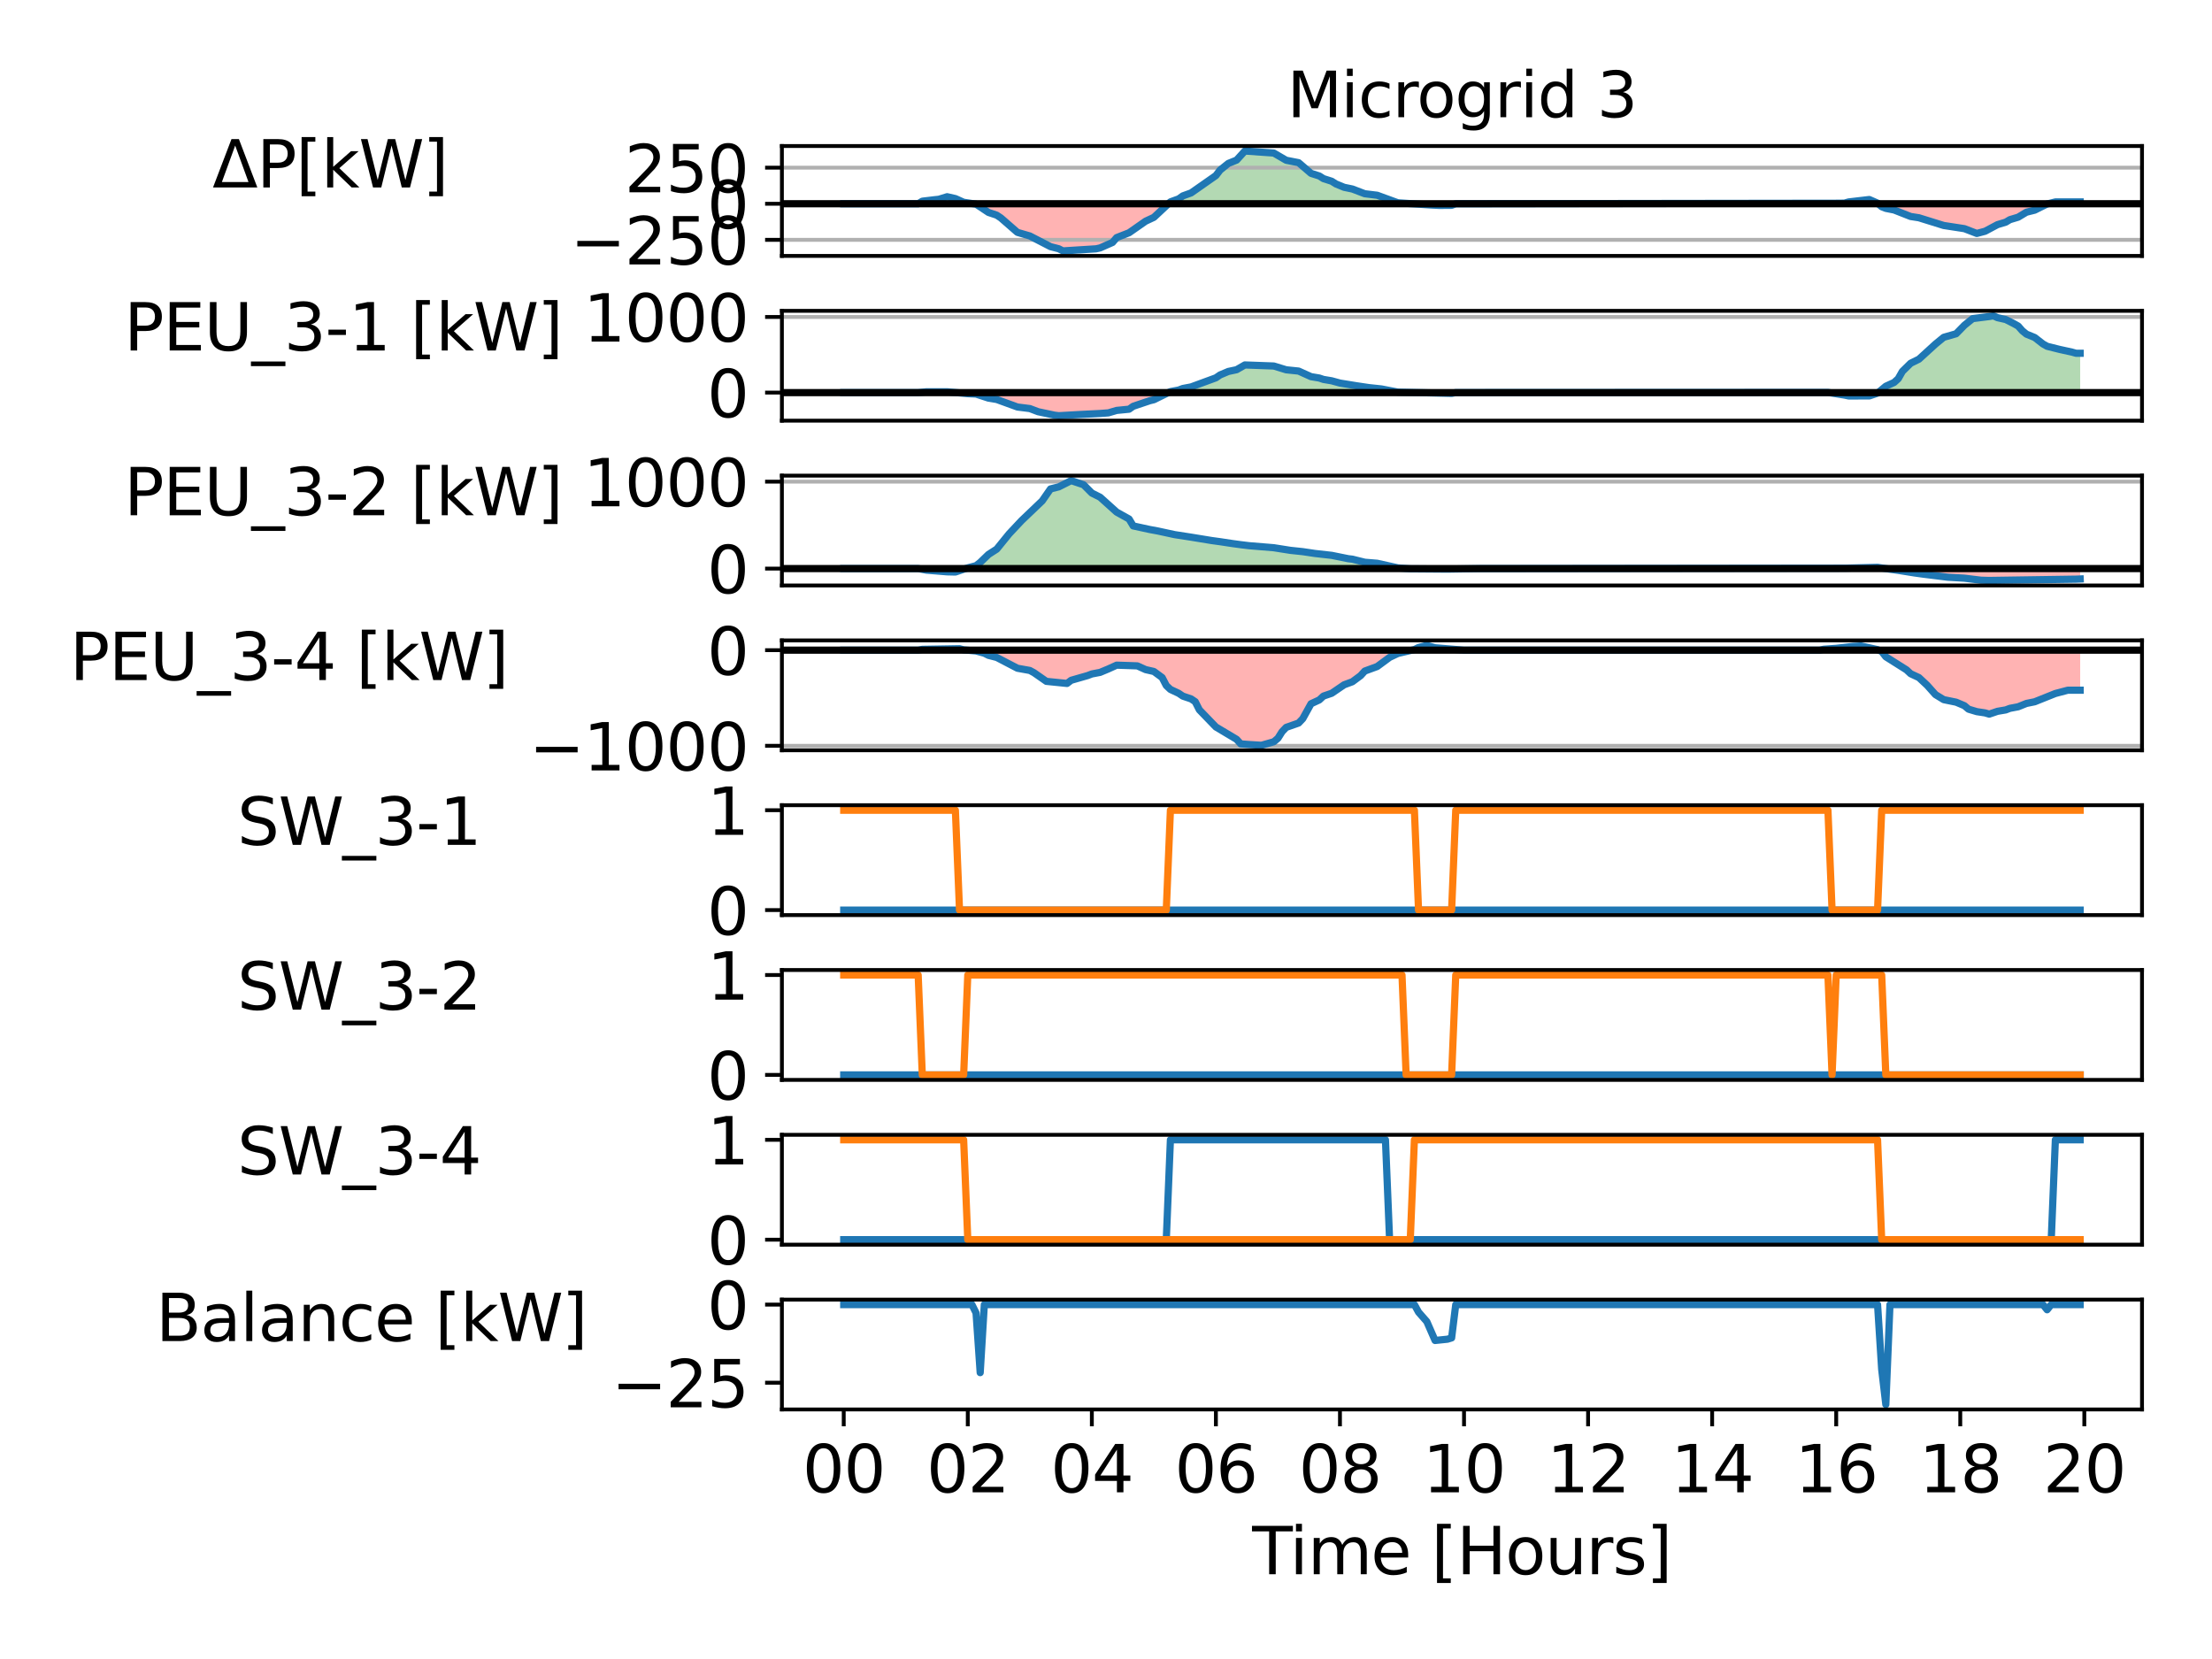 <?xml version="1.0" encoding="utf-8" standalone="no"?>
<!DOCTYPE svg PUBLIC "-//W3C//DTD SVG 1.1//EN"
  "http://www.w3.org/Graphics/SVG/1.1/DTD/svg11.dtd">
<svg xmlns:xlink="http://www.w3.org/1999/xlink" width="460.8pt" height="345.6pt" viewBox="0 0 460.8 345.6" xmlns="http://www.w3.org/2000/svg" version="1.1">
 <defs>
  <style type="text/css">*{stroke-linejoin: round; stroke-linecap: butt}</style>
 </defs>
 <g id="figure_1">
  <g id="patch_1">
   <path d="M 0 345.6 
L 460.8 345.6 
L 460.8 0 
L 0 0 
z
" style="fill: #ffffff"/>
  </g>
  <g id="axes_1">
   <g id="patch_2">
    <path d="M 162.885 53.307 
L 446.22 53.307 
L 446.22 30.42 
L 162.885 30.42 
z
" style="fill: #ffffff"/>
   </g>
   <g id="PolyCollection_1">
    <path d="M 192.132 42.446 
L 192.132 41.912 
L 192.993 41.78 
L 193.855 41.691 
L 194.716 41.602 
L 195.577 41.514 
L 196.439 41.248 
L 197.3 40.981 
L 198.162 41.174 
L 199.023 41.368 
L 199.885 41.754 
L 200.746 42.14 
L 201.608 42.269 
L 202.469 42.398 
L 202.469 42.446 
L 202.469 42.446 
L 201.608 42.446 
L 200.746 42.446 
L 199.885 42.446 
L 199.023 42.446 
L 198.162 42.446 
L 197.3 42.446 
L 196.439 42.446 
L 195.577 42.446 
L 194.716 42.446 
L 193.855 42.446 
L 192.993 42.446 
L 192.132 42.446 
z
" clip-path="url(#p8fbf20723d)" style="fill: #008000; fill-opacity: 0.3"/>
    <path d="M 243.819 42.446 
L 243.819 42.052 
L 244.681 41.741 
L 245.542 41.43 
L 246.404 40.809 
L 247.265 40.498 
L 248.127 40.188 
L 248.988 39.566 
L 249.85 38.945 
L 250.711 38.324 
L 251.573 37.702 
L 252.434 37.137 
L 253.295 36.571 
L 254.157 35.44 
L 255.018 34.744 
L 255.88 34.049 
L 256.741 33.7 
L 257.603 33.353 
L 258.464 32.406 
L 259.326 31.46 
L 260.187 31.507 
L 261.049 31.554 
L 261.91 31.6 
L 262.772 31.74 
L 263.633 31.787 
L 264.494 31.834 
L 265.356 31.881 
L 266.217 32.383 
L 267.079 32.884 
L 267.94 33.386 
L 268.802 33.554 
L 269.663 33.721 
L 270.525 33.888 
L 271.386 34.629 
L 272.248 35.369 
L 273.109 36.11 
L 273.971 36.384 
L 274.832 36.659 
L 275.694 37.208 
L 276.555 37.483 
L 277.416 37.757 
L 278.278 38.307 
L 279.139 38.662 
L 280.001 39.018 
L 280.862 39.196 
L 281.724 39.374 
L 282.585 39.729 
L 283.447 40.044 
L 284.308 40.359 
L 285.17 40.464 
L 286.031 40.568 
L 286.893 40.673 
L 287.754 40.988 
L 288.615 41.302 
L 289.477 41.617 
L 290.338 41.931 
L 291.2 42.246 
L 292.061 42.292 
L 292.923 42.337 
L 293.784 42.382 
L 294.646 42.428 
L 294.646 42.446 
L 294.646 42.446 
L 293.784 42.446 
L 292.923 42.446 
L 292.061 42.446 
L 291.2 42.446 
L 290.338 42.446 
L 289.477 42.446 
L 288.615 42.446 
L 287.754 42.446 
L 286.893 42.446 
L 286.031 42.446 
L 285.17 42.446 
L 284.308 42.446 
L 283.447 42.446 
L 282.585 42.446 
L 281.724 42.446 
L 280.862 42.446 
L 280.001 42.446 
L 279.139 42.446 
L 278.278 42.446 
L 277.416 42.446 
L 276.555 42.446 
L 275.694 42.446 
L 274.832 42.446 
L 273.971 42.446 
L 273.109 42.446 
L 272.248 42.446 
L 271.386 42.446 
L 270.525 42.446 
L 269.663 42.446 
L 268.802 42.446 
L 267.94 42.446 
L 267.079 42.446 
L 266.217 42.446 
L 265.356 42.446 
L 264.494 42.446 
L 263.633 42.446 
L 262.772 42.446 
L 261.91 42.446 
L 261.049 42.446 
L 260.187 42.446 
L 259.326 42.446 
L 258.464 42.446 
L 257.603 42.446 
L 256.741 42.446 
L 255.88 42.446 
L 255.018 42.446 
L 254.157 42.446 
L 253.295 42.446 
L 252.434 42.446 
L 251.573 42.446 
L 250.711 42.446 
L 249.85 42.446 
L 248.988 42.446 
L 248.127 42.446 
L 247.265 42.446 
L 246.404 42.446 
L 245.542 42.446 
L 244.681 42.446 
L 243.819 42.446 
z
" clip-path="url(#p8fbf20723d)" style="fill: #008000; fill-opacity: 0.3"/>
    <path d="M 379.93 42.446 
L 379.93 42.361 
L 380.792 42.358 
L 381.653 42.345 
L 382.515 42.339 
L 383.376 42.333 
L 384.238 42.321 
L 385.099 42.068 
L 385.961 41.984 
L 386.822 41.9 
L 387.684 41.816 
L 388.545 41.69 
L 389.407 41.563 
L 390.268 41.94 
L 391.129 42.316 
L 391.129 42.446 
L 391.129 42.446 
L 390.268 42.446 
L 389.407 42.446 
L 388.545 42.446 
L 387.684 42.446 
L 386.822 42.446 
L 385.961 42.446 
L 385.099 42.446 
L 384.238 42.446 
L 383.376 42.446 
L 382.515 42.446 
L 381.653 42.446 
L 380.792 42.446 
L 379.93 42.446 
z
" clip-path="url(#p8fbf20723d)" style="fill: #008000; fill-opacity: 0.3"/>
    <path d="M 427.311 42.446 
L 427.311 42.282 
L 428.172 42.068 
L 429.034 42.068 
L 429.895 42.068 
L 430.757 42.068 
L 431.618 42.068 
L 432.48 42.068 
L 433.341 42.068 
L 433.341 42.446 
L 433.341 42.446 
L 432.48 42.446 
L 431.618 42.446 
L 430.757 42.446 
L 429.895 42.446 
L 429.034 42.446 
L 428.172 42.446 
L 427.311 42.446 
z
" clip-path="url(#p8fbf20723d)" style="fill: #008000; fill-opacity: 0.3"/>
   </g>
   <g id="PolyCollection_2">
    <path d="M 203.331 42.446 
L 203.331 42.527 
L 204.192 43.101 
L 205.054 43.676 
L 205.915 44.25 
L 206.777 44.537 
L 207.638 44.824 
L 208.499 45.399 
L 209.361 46.15 
L 210.222 46.901 
L 211.084 47.653 
L 211.945 48.404 
L 212.807 48.654 
L 213.668 48.905 
L 214.53 49.155 
L 215.391 49.6 
L 216.253 50.044 
L 217.114 50.489 
L 217.976 50.933 
L 218.837 51.378 
L 219.698 51.6 
L 220.56 51.822 
L 221.421 52.267 
L 222.283 52.218 
L 223.144 52.17 
L 224.006 52.153 
L 224.867 52.137 
L 225.729 52.121 
L 226.59 52.072 
L 227.452 52.024 
L 228.313 51.834 
L 229.175 51.644 
L 230.036 51.265 
L 230.897 50.885 
L 231.759 50.506 
L 232.62 49.496 
L 233.482 49.159 
L 234.343 48.822 
L 235.205 48.486 
L 236.066 47.884 
L 236.928 47.283 
L 237.789 46.681 
L 238.651 46.08 
L 239.512 45.677 
L 240.374 45.274 
L 241.235 44.469 
L 242.096 43.663 
L 242.958 42.857 
L 242.958 42.446 
L 242.958 42.446 
L 242.096 42.446 
L 241.235 42.446 
L 240.374 42.446 
L 239.512 42.446 
L 238.651 42.446 
L 237.789 42.446 
L 236.928 42.446 
L 236.066 42.446 
L 235.205 42.446 
L 234.343 42.446 
L 233.482 42.446 
L 232.62 42.446 
L 231.759 42.446 
L 230.897 42.446 
L 230.036 42.446 
L 229.175 42.446 
L 228.313 42.446 
L 227.452 42.446 
L 226.59 42.446 
L 225.729 42.446 
L 224.867 42.446 
L 224.006 42.446 
L 223.144 42.446 
L 222.283 42.446 
L 221.421 42.446 
L 220.56 42.446 
L 219.698 42.446 
L 218.837 42.446 
L 217.976 42.446 
L 217.114 42.446 
L 216.253 42.446 
L 215.391 42.446 
L 214.53 42.446 
L 213.668 42.446 
L 212.807 42.446 
L 211.945 42.446 
L 211.084 42.446 
L 210.222 42.446 
L 209.361 42.446 
L 208.499 42.446 
L 207.638 42.446 
L 206.777 42.446 
L 205.915 42.446 
L 205.054 42.446 
L 204.192 42.446 
L 203.331 42.446 
z
" clip-path="url(#p8fbf20723d)" style="fill: #ff0000; fill-opacity: 0.3"/>
    <path d="M 295.507 42.446 
L 295.507 42.519 
L 296.369 42.564 
L 297.23 42.61 
L 298.092 42.701 
L 298.953 42.791 
L 299.814 42.787 
L 300.676 42.783 
L 301.537 42.779 
L 302.399 42.767 
L 302.399 42.446 
L 302.399 42.446 
L 301.537 42.446 
L 300.676 42.446 
L 299.814 42.446 
L 298.953 42.446 
L 298.092 42.446 
L 297.23 42.446 
L 296.369 42.446 
L 295.507 42.446 
z
" clip-path="url(#p8fbf20723d)" style="fill: #ff0000; fill-opacity: 0.3"/>
    <path d="M 391.991 42.446 
L 391.991 43.07 
L 392.852 43.407 
L 393.714 43.576 
L 394.575 43.745 
L 395.437 44.083 
L 396.298 44.421 
L 397.16 44.759 
L 398.021 45.097 
L 398.883 45.231 
L 399.744 45.365 
L 400.606 45.633 
L 401.467 45.901 
L 402.328 46.169 
L 403.19 46.437 
L 404.051 46.704 
L 404.913 46.972 
L 405.774 47.083 
L 406.636 47.193 
L 407.497 47.304 
L 408.359 47.47 
L 409.22 47.635 
L 410.082 47.967 
L 410.943 48.299 
L 411.805 48.63 
L 412.666 48.401 
L 413.527 48.172 
L 414.389 47.714 
L 415.25 47.256 
L 416.112 46.797 
L 416.973 46.538 
L 417.835 46.279 
L 418.696 45.761 
L 419.558 45.502 
L 420.419 45.243 
L 421.281 44.725 
L 422.142 44.207 
L 423.004 43.993 
L 423.865 43.779 
L 424.727 43.351 
L 425.588 42.924 
L 426.449 42.496 
L 426.449 42.446 
L 426.449 42.446 
L 425.588 42.446 
L 424.727 42.446 
L 423.865 42.446 
L 423.004 42.446 
L 422.142 42.446 
L 421.281 42.446 
L 420.419 42.446 
L 419.558 42.446 
L 418.696 42.446 
L 417.835 42.446 
L 416.973 42.446 
L 416.112 42.446 
L 415.25 42.446 
L 414.389 42.446 
L 413.527 42.446 
L 412.666 42.446 
L 411.805 42.446 
L 410.943 42.446 
L 410.082 42.446 
L 409.22 42.446 
L 408.359 42.446 
L 407.497 42.446 
L 406.636 42.446 
L 405.774 42.446 
L 404.913 42.446 
L 404.051 42.446 
L 403.19 42.446 
L 402.328 42.446 
L 401.467 42.446 
L 400.606 42.446 
L 399.744 42.446 
L 398.883 42.446 
L 398.021 42.446 
L 397.16 42.446 
L 396.298 42.446 
L 395.437 42.446 
L 394.575 42.446 
L 393.714 42.446 
L 392.852 42.446 
L 391.991 42.446 
z
" clip-path="url(#p8fbf20723d)" style="fill: #ff0000; fill-opacity: 0.3"/>
   </g>
   <g id="matplotlib.axis_1">
    <g id="ytick_1">
     <g id="line2d_1">
      <path d="M 162.885 49.962 
L 446.22 49.962 
" clip-path="url(#p8fbf20723d)" style="fill: none; stroke: #b0b0b0; stroke-width: 0.8; stroke-linecap: square"/>
     </g>
     <g id="line2d_2">
      <defs>
       <path id="m1ff34fcdb7" d="M 0 0 
L -3.5 0 
" style="stroke: #000000; stroke-width: 0.8"/>
      </defs>
      <g>
       <use xlink:href="#m1ff34fcdb7" x="162.885" y="49.962" style="stroke: #000000; stroke-width: 0.8"/>
      </g>
     </g>
     <g id="text_1">
      <!-- −250 -->
      <g transform="translate(118.804 55.091) scale(0.135 -0.135)">
       <defs>
        <path id="DejaVuSans-2212" d="M 678 2272 
L 4684 2272 
L 4684 1741 
L 678 1741 
L 678 2272 
z
" transform="scale(0.016)"/>
        <path id="DejaVuSans-32" d="M 1228 531 
L 3431 531 
L 3431 0 
L 469 0 
L 469 531 
Q 828 903 1448 1529 
Q 2069 2156 2228 2338 
Q 2531 2678 2651 2914 
Q 2772 3150 2772 3378 
Q 2772 3750 2511 3984 
Q 2250 4219 1831 4219 
Q 1534 4219 1204 4116 
Q 875 4013 500 3803 
L 500 4441 
Q 881 4594 1212 4672 
Q 1544 4750 1819 4750 
Q 2544 4750 2975 4387 
Q 3406 4025 3406 3419 
Q 3406 3131 3298 2873 
Q 3191 2616 2906 2266 
Q 2828 2175 2409 1742 
Q 1991 1309 1228 531 
z
" transform="scale(0.016)"/>
        <path id="DejaVuSans-35" d="M 691 4666 
L 3169 4666 
L 3169 4134 
L 1269 4134 
L 1269 2991 
Q 1406 3038 1543 3061 
Q 1681 3084 1819 3084 
Q 2600 3084 3056 2656 
Q 3513 2228 3513 1497 
Q 3513 744 3044 326 
Q 2575 -91 1722 -91 
Q 1428 -91 1123 -41 
Q 819 9 494 109 
L 494 744 
Q 775 591 1075 516 
Q 1375 441 1709 441 
Q 2250 441 2565 725 
Q 2881 1009 2881 1497 
Q 2881 1984 2565 2268 
Q 2250 2553 1709 2553 
Q 1456 2553 1204 2497 
Q 953 2441 691 2322 
L 691 4666 
z
" transform="scale(0.016)"/>
        <path id="DejaVuSans-30" d="M 2034 4250 
Q 1547 4250 1301 3770 
Q 1056 3291 1056 2328 
Q 1056 1369 1301 889 
Q 1547 409 2034 409 
Q 2525 409 2770 889 
Q 3016 1369 3016 2328 
Q 3016 3291 2770 3770 
Q 2525 4250 2034 4250 
z
M 2034 4750 
Q 2819 4750 3233 4129 
Q 3647 3509 3647 2328 
Q 3647 1150 3233 529 
Q 2819 -91 2034 -91 
Q 1250 -91 836 529 
Q 422 1150 422 2328 
Q 422 3509 836 4129 
Q 1250 4750 2034 4750 
z
" transform="scale(0.016)"/>
       </defs>
       <use xlink:href="#DejaVuSans-2212"/>
       <use xlink:href="#DejaVuSans-32" x="83.789"/>
       <use xlink:href="#DejaVuSans-35" x="147.412"/>
       <use xlink:href="#DejaVuSans-30" x="211.035"/>
      </g>
     </g>
    </g>
    <g id="ytick_2">
     <g id="line2d_3">
      <path d="M 162.885 42.446 
L 446.22 42.446 
" clip-path="url(#p8fbf20723d)" style="fill: none; stroke: #b0b0b0; stroke-width: 0.8; stroke-linecap: square"/>
     </g>
     <g id="line2d_4">
      <g>
       <use xlink:href="#m1ff34fcdb7" x="162.885" y="42.446" style="stroke: #000000; stroke-width: 0.8"/>
      </g>
     </g>
     <g id="text_2">
      <!-- 0 -->
      <g transform="translate(147.296 47.575) scale(0.135 -0.135)">
       <use xlink:href="#DejaVuSans-30"/>
      </g>
     </g>
    </g>
    <g id="ytick_3">
     <g id="line2d_5">
      <path d="M 162.885 34.931 
L 446.22 34.931 
" clip-path="url(#p8fbf20723d)" style="fill: none; stroke: #b0b0b0; stroke-width: 0.8; stroke-linecap: square"/>
     </g>
     <g id="line2d_6">
      <g>
       <use xlink:href="#m1ff34fcdb7" x="162.885" y="34.931" style="stroke: #000000; stroke-width: 0.8"/>
      </g>
     </g>
     <g id="text_3">
      <!-- 250 -->
      <g transform="translate(130.117 40.06) scale(0.135 -0.135)">
       <use xlink:href="#DejaVuSans-32"/>
       <use xlink:href="#DejaVuSans-35" x="63.623"/>
       <use xlink:href="#DejaVuSans-30" x="127.246"/>
      </g>
     </g>
    </g>
    <g id="text_4">
     <!-- ΔP[kW] -->
     <g transform="translate(44.267 39.056) scale(0.135 -0.135)">
      <defs>
       <path id="DejaVuSans-394" d="M 2188 4044 
L 906 525 
L 3472 525 
L 2188 4044 
z
M 50 0 
L 1831 4666 
L 2547 4666 
L 4325 0 
L 50 0 
z
" transform="scale(0.016)"/>
       <path id="DejaVuSans-50" d="M 1259 4147 
L 1259 2394 
L 2053 2394 
Q 2494 2394 2734 2622 
Q 2975 2850 2975 3272 
Q 2975 3691 2734 3919 
Q 2494 4147 2053 4147 
L 1259 4147 
z
M 628 4666 
L 2053 4666 
Q 2838 4666 3239 4311 
Q 3641 3956 3641 3272 
Q 3641 2581 3239 2228 
Q 2838 1875 2053 1875 
L 1259 1875 
L 1259 0 
L 628 0 
L 628 4666 
z
" transform="scale(0.016)"/>
       <path id="DejaVuSans-5b" d="M 550 4863 
L 1875 4863 
L 1875 4416 
L 1125 4416 
L 1125 -397 
L 1875 -397 
L 1875 -844 
L 550 -844 
L 550 4863 
z
" transform="scale(0.016)"/>
       <path id="DejaVuSans-6b" d="M 581 4863 
L 1159 4863 
L 1159 1991 
L 2875 3500 
L 3609 3500 
L 1753 1863 
L 3688 0 
L 2938 0 
L 1159 1709 
L 1159 0 
L 581 0 
L 581 4863 
z
" transform="scale(0.016)"/>
       <path id="DejaVuSans-57" d="M 213 4666 
L 850 4666 
L 1831 722 
L 2809 4666 
L 3519 4666 
L 4500 722 
L 5478 4666 
L 6119 4666 
L 4947 0 
L 4153 0 
L 3169 4050 
L 2175 0 
L 1381 0 
L 213 4666 
z
" transform="scale(0.016)"/>
       <path id="DejaVuSans-5d" d="M 1947 4863 
L 1947 -844 
L 622 -844 
L 622 -397 
L 1369 -397 
L 1369 4416 
L 622 4416 
L 622 4863 
L 1947 4863 
z
" transform="scale(0.016)"/>
      </defs>
      <use xlink:href="#DejaVuSans-394"/>
      <use xlink:href="#DejaVuSans-50" x="68.408"/>
      <use xlink:href="#DejaVuSans-5b" x="128.711"/>
      <use xlink:href="#DejaVuSans-6b" x="167.725"/>
      <use xlink:href="#DejaVuSans-57" x="225.635"/>
      <use xlink:href="#DejaVuSans-5d" x="324.512"/>
     </g>
    </g>
   </g>
   <g id="line2d_7">
    <path d="M 175.764 42.446 
L 191.27 42.446 
L 192.132 41.912 
L 194.716 41.602 
L 195.577 41.514 
L 197.3 40.981 
L 199.023 41.368 
L 200.746 42.14 
L 203.331 42.527 
L 205.915 44.25 
L 207.638 44.824 
L 208.499 45.399 
L 211.945 48.404 
L 214.53 49.155 
L 218.837 51.378 
L 220.56 51.822 
L 221.421 52.267 
L 228.313 51.834 
L 229.175 51.644 
L 231.759 50.506 
L 232.62 49.496 
L 235.205 48.486 
L 238.651 46.08 
L 240.374 45.274 
L 243.819 42.052 
L 245.542 41.43 
L 246.404 40.809 
L 248.127 40.188 
L 253.295 36.571 
L 254.157 35.44 
L 255.88 34.049 
L 257.603 33.353 
L 259.326 31.46 
L 265.356 31.881 
L 267.94 33.386 
L 270.525 33.888 
L 273.109 36.11 
L 274.832 36.659 
L 275.694 37.208 
L 277.416 37.757 
L 278.278 38.307 
L 280.001 39.018 
L 281.724 39.374 
L 284.308 40.359 
L 286.893 40.673 
L 291.2 42.246 
L 298.092 42.701 
L 299.814 42.787 
L 302.399 42.767 
L 303.26 42.446 
L 382.515 42.339 
L 384.238 42.321 
L 385.099 42.068 
L 389.407 41.563 
L 391.129 42.316 
L 391.991 43.07 
L 392.852 43.407 
L 394.575 43.745 
L 398.021 45.097 
L 399.744 45.365 
L 404.913 46.972 
L 409.22 47.635 
L 411.805 48.63 
L 413.527 48.172 
L 416.112 46.797 
L 417.835 46.279 
L 418.696 45.761 
L 420.419 45.243 
L 422.142 44.207 
L 423.865 43.779 
L 426.449 42.496 
L 428.172 42.068 
L 433.341 42.068 
L 433.341 42.068 
" clip-path="url(#p8fbf20723d)" style="fill: none; stroke: #1f77b4; stroke-width: 1.5; stroke-linecap: square"/>
   </g>
   <g id="line2d_8">
    <path d="M 162.885 42.446 
L 446.22 42.446 
" clip-path="url(#p8fbf20723d)" style="fill: none; stroke: #000000; stroke-width: 1.5; stroke-linecap: square"/>
   </g>
   <g id="patch_3">
    <path d="M 162.885 53.307 
L 162.885 30.42 
" style="fill: none; stroke: #000000; stroke-width: 0.8; stroke-linejoin: miter; stroke-linecap: square"/>
   </g>
   <g id="patch_4">
    <path d="M 446.22 53.307 
L 446.22 30.42 
" style="fill: none; stroke: #000000; stroke-width: 0.8; stroke-linejoin: miter; stroke-linecap: square"/>
   </g>
   <g id="patch_5">
    <path d="M 162.885 53.307 
L 446.22 53.307 
" style="fill: none; stroke: #000000; stroke-width: 0.8; stroke-linejoin: miter; stroke-linecap: square"/>
   </g>
   <g id="patch_6">
    <path d="M 162.885 30.42 
L 446.22 30.42 
" style="fill: none; stroke: #000000; stroke-width: 0.8; stroke-linejoin: miter; stroke-linecap: square"/>
   </g>
   <g id="text_5">
    <!-- Microgrid 3 -->
    <g transform="translate(268.129 24.42) scale(0.13 -0.13)">
     <defs>
      <path id="DejaVuSans-4d" d="M 628 4666 
L 1569 4666 
L 2759 1491 
L 3956 4666 
L 4897 4666 
L 4897 0 
L 4281 0 
L 4281 4097 
L 3078 897 
L 2444 897 
L 1241 4097 
L 1241 0 
L 628 0 
L 628 4666 
z
" transform="scale(0.016)"/>
      <path id="DejaVuSans-69" d="M 603 3500 
L 1178 3500 
L 1178 0 
L 603 0 
L 603 3500 
z
M 603 4863 
L 1178 4863 
L 1178 4134 
L 603 4134 
L 603 4863 
z
" transform="scale(0.016)"/>
      <path id="DejaVuSans-63" d="M 3122 3366 
L 3122 2828 
Q 2878 2963 2633 3030 
Q 2388 3097 2138 3097 
Q 1578 3097 1268 2742 
Q 959 2388 959 1747 
Q 959 1106 1268 751 
Q 1578 397 2138 397 
Q 2388 397 2633 464 
Q 2878 531 3122 666 
L 3122 134 
Q 2881 22 2623 -34 
Q 2366 -91 2075 -91 
Q 1284 -91 818 406 
Q 353 903 353 1747 
Q 353 2603 823 3093 
Q 1294 3584 2113 3584 
Q 2378 3584 2631 3529 
Q 2884 3475 3122 3366 
z
" transform="scale(0.016)"/>
      <path id="DejaVuSans-72" d="M 2631 2963 
Q 2534 3019 2420 3045 
Q 2306 3072 2169 3072 
Q 1681 3072 1420 2755 
Q 1159 2438 1159 1844 
L 1159 0 
L 581 0 
L 581 3500 
L 1159 3500 
L 1159 2956 
Q 1341 3275 1631 3429 
Q 1922 3584 2338 3584 
Q 2397 3584 2469 3576 
Q 2541 3569 2628 3553 
L 2631 2963 
z
" transform="scale(0.016)"/>
      <path id="DejaVuSans-6f" d="M 1959 3097 
Q 1497 3097 1228 2736 
Q 959 2375 959 1747 
Q 959 1119 1226 758 
Q 1494 397 1959 397 
Q 2419 397 2687 759 
Q 2956 1122 2956 1747 
Q 2956 2369 2687 2733 
Q 2419 3097 1959 3097 
z
M 1959 3584 
Q 2709 3584 3137 3096 
Q 3566 2609 3566 1747 
Q 3566 888 3137 398 
Q 2709 -91 1959 -91 
Q 1206 -91 779 398 
Q 353 888 353 1747 
Q 353 2609 779 3096 
Q 1206 3584 1959 3584 
z
" transform="scale(0.016)"/>
      <path id="DejaVuSans-67" d="M 2906 1791 
Q 2906 2416 2648 2759 
Q 2391 3103 1925 3103 
Q 1463 3103 1205 2759 
Q 947 2416 947 1791 
Q 947 1169 1205 825 
Q 1463 481 1925 481 
Q 2391 481 2648 825 
Q 2906 1169 2906 1791 
z
M 3481 434 
Q 3481 -459 3084 -895 
Q 2688 -1331 1869 -1331 
Q 1566 -1331 1297 -1286 
Q 1028 -1241 775 -1147 
L 775 -588 
Q 1028 -725 1275 -790 
Q 1522 -856 1778 -856 
Q 2344 -856 2625 -561 
Q 2906 -266 2906 331 
L 2906 616 
Q 2728 306 2450 153 
Q 2172 0 1784 0 
Q 1141 0 747 490 
Q 353 981 353 1791 
Q 353 2603 747 3093 
Q 1141 3584 1784 3584 
Q 2172 3584 2450 3431 
Q 2728 3278 2906 2969 
L 2906 3500 
L 3481 3500 
L 3481 434 
z
" transform="scale(0.016)"/>
      <path id="DejaVuSans-64" d="M 2906 2969 
L 2906 4863 
L 3481 4863 
L 3481 0 
L 2906 0 
L 2906 525 
Q 2725 213 2448 61 
Q 2172 -91 1784 -91 
Q 1150 -91 751 415 
Q 353 922 353 1747 
Q 353 2572 751 3078 
Q 1150 3584 1784 3584 
Q 2172 3584 2448 3432 
Q 2725 3281 2906 2969 
z
M 947 1747 
Q 947 1113 1208 752 
Q 1469 391 1925 391 
Q 2381 391 2643 752 
Q 2906 1113 2906 1747 
Q 2906 2381 2643 2742 
Q 2381 3103 1925 3103 
Q 1469 3103 1208 2742 
Q 947 2381 947 1747 
z
" transform="scale(0.016)"/>
      <path id="DejaVuSans-20" transform="scale(0.016)"/>
      <path id="DejaVuSans-33" d="M 2597 2516 
Q 3050 2419 3304 2112 
Q 3559 1806 3559 1356 
Q 3559 666 3084 287 
Q 2609 -91 1734 -91 
Q 1441 -91 1130 -33 
Q 819 25 488 141 
L 488 750 
Q 750 597 1062 519 
Q 1375 441 1716 441 
Q 2309 441 2620 675 
Q 2931 909 2931 1356 
Q 2931 1769 2642 2001 
Q 2353 2234 1838 2234 
L 1294 2234 
L 1294 2753 
L 1863 2753 
Q 2328 2753 2575 2939 
Q 2822 3125 2822 3475 
Q 2822 3834 2567 4026 
Q 2313 4219 1838 4219 
Q 1578 4219 1281 4162 
Q 984 4106 628 3988 
L 628 4550 
Q 988 4650 1302 4700 
Q 1616 4750 1894 4750 
Q 2613 4750 3031 4423 
Q 3450 4097 3450 3541 
Q 3450 3153 3228 2886 
Q 3006 2619 2597 2516 
z
" transform="scale(0.016)"/>
     </defs>
     <use xlink:href="#DejaVuSans-4d"/>
     <use xlink:href="#DejaVuSans-69" x="86.279"/>
     <use xlink:href="#DejaVuSans-63" x="114.062"/>
     <use xlink:href="#DejaVuSans-72" x="169.043"/>
     <use xlink:href="#DejaVuSans-6f" x="207.906"/>
     <use xlink:href="#DejaVuSans-67" x="269.088"/>
     <use xlink:href="#DejaVuSans-72" x="332.564"/>
     <use xlink:href="#DejaVuSans-69" x="373.678"/>
     <use xlink:href="#DejaVuSans-64" x="401.461"/>
     <use xlink:href="#DejaVuSans-20" x="464.938"/>
     <use xlink:href="#DejaVuSans-33" x="496.725"/>
    </g>
   </g>
  </g>
  <g id="axes_2">
   <g id="patch_7">
    <path d="M 162.885 87.637 
L 446.22 87.637 
L 446.22 64.75 
L 162.885 64.75 
z
" style="fill: #ffffff"/>
   </g>
   <g id="PolyCollection_3">
    <path d="M 192.132 81.786 
L 192.132 81.646 
L 192.993 81.615 
L 193.855 81.594 
L 194.716 81.574 
L 195.577 81.553 
L 196.439 81.492 
L 197.3 81.612 
L 198.162 81.671 
L 199.023 81.731 
L 199.023 81.786 
L 199.023 81.786 
L 198.162 81.786 
L 197.3 81.786 
L 196.439 81.786 
L 195.577 81.786 
L 194.716 81.786 
L 193.855 81.786 
L 192.993 81.786 
L 192.132 81.786 
z
" clip-path="url(#p4be1073954)" style="fill: #008000; fill-opacity: 0.3"/>
    <path d="M 243.819 81.786 
L 243.819 81.579 
L 244.681 81.416 
L 245.542 81.253 
L 246.404 80.927 
L 247.265 80.764 
L 248.127 80.602 
L 248.988 80.276 
L 249.85 79.95 
L 250.711 79.624 
L 251.573 79.299 
L 252.434 79.002 
L 253.295 78.706 
L 254.157 78.113 
L 255.018 77.748 
L 255.88 77.383 
L 256.741 77.201 
L 257.603 77.018 
L 258.464 76.522 
L 259.326 76.026 
L 260.187 76.051 
L 261.049 76.075 
L 261.91 76.1 
L 262.772 76.173 
L 263.633 76.197 
L 264.494 76.222 
L 265.356 76.246 
L 266.217 76.51 
L 267.079 76.773 
L 267.94 77.036 
L 268.802 77.124 
L 269.663 77.211 
L 270.525 77.299 
L 271.386 77.687 
L 272.248 78.076 
L 273.109 78.464 
L 273.971 78.608 
L 274.832 78.752 
L 275.694 79.04 
L 276.555 79.184 
L 277.416 79.328 
L 278.278 79.616 
L 279.139 79.802 
L 280.001 79.988 
L 280.862 80.082 
L 281.724 80.175 
L 282.585 80.361 
L 283.447 80.526 
L 284.308 80.691 
L 285.17 80.746 
L 286.031 80.801 
L 286.893 80.856 
L 287.754 81.021 
L 288.615 81.186 
L 289.477 81.351 
L 290.338 81.516 
L 291.2 81.681 
L 292.061 81.705 
L 292.923 81.729 
L 293.784 81.752 
L 294.646 81.776 
L 294.646 81.786 
L 294.646 81.786 
L 293.784 81.786 
L 292.923 81.786 
L 292.061 81.786 
L 291.2 81.786 
L 290.338 81.786 
L 289.477 81.786 
L 288.615 81.786 
L 287.754 81.786 
L 286.893 81.786 
L 286.031 81.786 
L 285.17 81.786 
L 284.308 81.786 
L 283.447 81.786 
L 282.585 81.786 
L 281.724 81.786 
L 280.862 81.786 
L 280.001 81.786 
L 279.139 81.786 
L 278.278 81.786 
L 277.416 81.786 
L 276.555 81.786 
L 275.694 81.786 
L 274.832 81.786 
L 273.971 81.786 
L 273.109 81.786 
L 272.248 81.786 
L 271.386 81.786 
L 270.525 81.786 
L 269.663 81.786 
L 268.802 81.786 
L 267.94 81.786 
L 267.079 81.786 
L 266.217 81.786 
L 265.356 81.786 
L 264.494 81.786 
L 263.633 81.786 
L 262.772 81.786 
L 261.91 81.786 
L 261.049 81.786 
L 260.187 81.786 
L 259.326 81.786 
L 258.464 81.786 
L 257.603 81.786 
L 256.741 81.786 
L 255.88 81.786 
L 255.018 81.786 
L 254.157 81.786 
L 253.295 81.786 
L 252.434 81.786 
L 251.573 81.786 
L 250.711 81.786 
L 249.85 81.786 
L 248.988 81.786 
L 248.127 81.786 
L 247.265 81.786 
L 246.404 81.786 
L 245.542 81.786 
L 244.681 81.786 
L 243.819 81.786 
z
" clip-path="url(#p4be1073954)" style="fill: #008000; fill-opacity: 0.3"/>
    <path d="M 379.93 81.786 
L 379.93 81.757 
L 380.792 81.751 
L 380.792 81.786 
L 380.792 81.786 
L 379.93 81.786 
z
" clip-path="url(#p4be1073954)" style="fill: #008000; fill-opacity: 0.3"/>
    <path d="M 391.991 81.786 
L 391.991 81.181 
L 392.852 80.459 
L 393.714 80.067 
L 394.575 79.674 
L 395.437 78.888 
L 396.298 77.369 
L 397.16 76.522 
L 398.021 75.674 
L 398.883 75.25 
L 399.744 74.826 
L 400.606 74.002 
L 401.467 73.178 
L 402.328 72.353 
L 403.19 71.68 
L 404.051 71.007 
L 404.913 70.267 
L 405.774 70.02 
L 406.636 69.773 
L 407.497 69.526 
L 408.359 68.644 
L 409.22 67.762 
L 410.082 67.066 
L 410.943 66.371 
L 411.805 66.226 
L 412.666 66.153 
L 413.527 66.081 
L 414.389 65.936 
L 415.25 65.791 
L 416.112 66.177 
L 416.973 66.37 
L 417.835 66.563 
L 418.696 66.949 
L 419.558 67.437 
L 420.419 67.925 
L 421.281 68.901 
L 422.142 69.605 
L 423.004 69.957 
L 423.865 70.309 
L 424.727 70.98 
L 425.588 71.651 
L 426.449 72.136 
L 427.311 72.379 
L 428.172 72.621 
L 429.034 72.783 
L 429.895 72.945 
L 430.757 73.107 
L 431.618 73.349 
L 432.48 73.592 
L 433.341 73.592 
L 433.341 81.786 
L 433.341 81.786 
L 432.48 81.786 
L 431.618 81.786 
L 430.757 81.786 
L 429.895 81.786 
L 429.034 81.786 
L 428.172 81.786 
L 427.311 81.786 
L 426.449 81.786 
L 425.588 81.786 
L 424.727 81.786 
L 423.865 81.786 
L 423.004 81.786 
L 422.142 81.786 
L 421.281 81.786 
L 420.419 81.786 
L 419.558 81.786 
L 418.696 81.786 
L 417.835 81.786 
L 416.973 81.786 
L 416.112 81.786 
L 415.25 81.786 
L 414.389 81.786 
L 413.527 81.786 
L 412.666 81.786 
L 411.805 81.786 
L 410.943 81.786 
L 410.082 81.786 
L 409.22 81.786 
L 408.359 81.786 
L 407.497 81.786 
L 406.636 81.786 
L 405.774 81.786 
L 404.913 81.786 
L 404.051 81.786 
L 403.19 81.786 
L 402.328 81.786 
L 401.467 81.786 
L 400.606 81.786 
L 399.744 81.786 
L 398.883 81.786 
L 398.021 81.786 
L 397.16 81.786 
L 396.298 81.786 
L 395.437 81.786 
L 394.575 81.786 
L 393.714 81.786 
L 392.852 81.786 
L 391.991 81.786 
z
" clip-path="url(#p4be1073954)" style="fill: #008000; fill-opacity: 0.3"/>
   </g>
   <g id="PolyCollection_4">
    <path d="M 199.885 81.786 
L 199.885 81.851 
L 200.746 81.971 
L 201.608 82.011 
L 202.469 82.051 
L 203.331 82.09 
L 204.192 82.372 
L 205.054 82.654 
L 205.915 82.936 
L 206.777 83.077 
L 207.638 83.218 
L 208.499 83.528 
L 209.361 83.838 
L 210.222 84.148 
L 211.084 84.458 
L 211.945 84.785 
L 212.807 84.894 
L 213.668 85.003 
L 214.53 85.112 
L 215.391 85.439 
L 216.253 85.766 
L 217.114 85.974 
L 217.976 86.182 
L 218.837 86.389 
L 219.698 86.493 
L 220.56 86.597 
L 221.421 86.532 
L 222.283 86.466 
L 223.144 86.4 
L 224.006 86.378 
L 224.867 86.356 
L 225.729 86.335 
L 226.59 86.269 
L 227.452 86.203 
L 228.313 86.17 
L 229.175 86.138 
L 230.036 86.072 
L 230.897 86.006 
L 231.759 85.752 
L 232.62 85.498 
L 233.482 85.413 
L 234.343 85.328 
L 235.205 85.243 
L 236.066 84.637 
L 236.928 84.322 
L 237.789 84.006 
L 238.651 83.691 
L 239.512 83.48 
L 240.374 83.268 
L 241.235 82.846 
L 242.096 82.424 
L 242.958 82.001 
L 242.958 81.786 
L 242.958 81.786 
L 242.096 81.786 
L 241.235 81.786 
L 240.374 81.786 
L 239.512 81.786 
L 238.651 81.786 
L 237.789 81.786 
L 236.928 81.786 
L 236.066 81.786 
L 235.205 81.786 
L 234.343 81.786 
L 233.482 81.786 
L 232.62 81.786 
L 231.759 81.786 
L 230.897 81.786 
L 230.036 81.786 
L 229.175 81.786 
L 228.313 81.786 
L 227.452 81.786 
L 226.59 81.786 
L 225.729 81.786 
L 224.867 81.786 
L 224.006 81.786 
L 223.144 81.786 
L 222.283 81.786 
L 221.421 81.786 
L 220.56 81.786 
L 219.698 81.786 
L 218.837 81.786 
L 217.976 81.786 
L 217.114 81.786 
L 216.253 81.786 
L 215.391 81.786 
L 214.53 81.786 
L 213.668 81.786 
L 212.807 81.786 
L 211.945 81.786 
L 211.084 81.786 
L 210.222 81.786 
L 209.361 81.786 
L 208.499 81.786 
L 207.638 81.786 
L 206.777 81.786 
L 205.915 81.786 
L 205.054 81.786 
L 204.192 81.786 
L 203.331 81.786 
L 202.469 81.786 
L 201.608 81.786 
L 200.746 81.786 
L 199.885 81.786 
z
" clip-path="url(#p4be1073954)" style="fill: #ff0000; fill-opacity: 0.3"/>
    <path d="M 295.507 81.786 
L 295.507 81.824 
L 296.369 81.848 
L 297.23 81.871 
L 298.092 81.919 
L 298.953 81.967 
L 299.814 81.965 
L 300.676 81.963 
L 301.537 81.96 
L 302.399 81.954 
L 302.399 81.786 
L 302.399 81.786 
L 301.537 81.786 
L 300.676 81.786 
L 299.814 81.786 
L 298.953 81.786 
L 298.092 81.786 
L 297.23 81.786 
L 296.369 81.786 
L 295.507 81.786 
z
" clip-path="url(#p4be1073954)" style="fill: #ff0000; fill-opacity: 0.3"/>
    <path d="M 381.653 81.786 
L 381.653 81.934 
L 382.515 82.026 
L 383.376 82.117 
L 384.238 82.3 
L 385.099 82.483 
L 385.961 82.483 
L 386.822 82.482 
L 387.684 82.482 
L 388.545 82.482 
L 389.407 82.482 
L 390.268 82.192 
L 391.129 81.902 
L 391.129 81.786 
L 391.129 81.786 
L 390.268 81.786 
L 389.407 81.786 
L 388.545 81.786 
L 387.684 81.786 
L 386.822 81.786 
L 385.961 81.786 
L 385.099 81.786 
L 384.238 81.786 
L 383.376 81.786 
L 382.515 81.786 
L 381.653 81.786 
z
" clip-path="url(#p4be1073954)" style="fill: #ff0000; fill-opacity: 0.3"/>
   </g>
   <g id="matplotlib.axis_2">
    <g id="ytick_4">
     <g id="line2d_9">
      <path d="M 162.885 81.786 
L 446.22 81.786 
" clip-path="url(#p4be1073954)" style="fill: none; stroke: #b0b0b0; stroke-width: 0.8; stroke-linecap: square"/>
     </g>
     <g id="line2d_10">
      <g>
       <use xlink:href="#m1ff34fcdb7" x="162.885" y="81.786" style="stroke: #000000; stroke-width: 0.8"/>
      </g>
     </g>
     <g id="text_6">
      <!-- 0 -->
      <g transform="translate(147.296 86.915) scale(0.135 -0.135)">
       <use xlink:href="#DejaVuSans-30"/>
      </g>
     </g>
    </g>
    <g id="ytick_5">
     <g id="line2d_11">
      <path d="M 162.885 66.026 
L 446.22 66.026 
" clip-path="url(#p4be1073954)" style="fill: none; stroke: #b0b0b0; stroke-width: 0.8; stroke-linecap: square"/>
     </g>
     <g id="line2d_12">
      <g>
       <use xlink:href="#m1ff34fcdb7" x="162.885" y="66.026" style="stroke: #000000; stroke-width: 0.8"/>
      </g>
     </g>
     <g id="text_7">
      <!-- 1000 -->
      <g transform="translate(121.528 71.155) scale(0.135 -0.135)">
       <defs>
        <path id="DejaVuSans-31" d="M 794 531 
L 1825 531 
L 1825 4091 
L 703 3866 
L 703 4441 
L 1819 4666 
L 2450 4666 
L 2450 531 
L 3481 531 
L 3481 0 
L 794 0 
L 794 531 
z
" transform="scale(0.016)"/>
       </defs>
       <use xlink:href="#DejaVuSans-31"/>
       <use xlink:href="#DejaVuSans-30" x="63.623"/>
       <use xlink:href="#DejaVuSans-30" x="127.246"/>
       <use xlink:href="#DejaVuSans-30" x="190.869"/>
      </g>
     </g>
    </g>
    <g id="text_8">
     <!-- PEU_3-1 [kW] -->
     <g transform="translate(25.857 73.011) scale(0.135 -0.135)">
      <defs>
       <path id="DejaVuSans-45" d="M 628 4666 
L 3578 4666 
L 3578 4134 
L 1259 4134 
L 1259 2753 
L 3481 2753 
L 3481 2222 
L 1259 2222 
L 1259 531 
L 3634 531 
L 3634 0 
L 628 0 
L 628 4666 
z
" transform="scale(0.016)"/>
       <path id="DejaVuSans-55" d="M 556 4666 
L 1191 4666 
L 1191 1831 
Q 1191 1081 1462 751 
Q 1734 422 2344 422 
Q 2950 422 3222 751 
Q 3494 1081 3494 1831 
L 3494 4666 
L 4128 4666 
L 4128 1753 
Q 4128 841 3676 375 
Q 3225 -91 2344 -91 
Q 1459 -91 1007 375 
Q 556 841 556 1753 
L 556 4666 
z
" transform="scale(0.016)"/>
       <path id="DejaVuSans-5f" d="M 3263 -1063 
L 3263 -1509 
L -63 -1509 
L -63 -1063 
L 3263 -1063 
z
" transform="scale(0.016)"/>
       <path id="DejaVuSans-2d" d="M 313 2009 
L 1997 2009 
L 1997 1497 
L 313 1497 
L 313 2009 
z
" transform="scale(0.016)"/>
      </defs>
      <use xlink:href="#DejaVuSans-50"/>
      <use xlink:href="#DejaVuSans-45" x="60.303"/>
      <use xlink:href="#DejaVuSans-55" x="123.486"/>
      <use xlink:href="#DejaVuSans-5f" x="196.68"/>
      <use xlink:href="#DejaVuSans-33" x="246.68"/>
      <use xlink:href="#DejaVuSans-2d" x="310.303"/>
      <use xlink:href="#DejaVuSans-31" x="346.387"/>
      <use xlink:href="#DejaVuSans-20" x="410.01"/>
      <use xlink:href="#DejaVuSans-5b" x="441.797"/>
      <use xlink:href="#DejaVuSans-6b" x="480.811"/>
      <use xlink:href="#DejaVuSans-57" x="538.721"/>
      <use xlink:href="#DejaVuSans-5d" x="637.598"/>
     </g>
    </g>
   </g>
   <g id="line2d_13">
    <path d="M 175.764 81.786 
L 191.27 81.786 
L 192.993 81.615 
L 197.3 81.612 
L 199.885 81.851 
L 201.608 82.011 
L 203.331 82.09 
L 205.915 82.936 
L 207.638 83.218 
L 211.945 84.785 
L 214.53 85.112 
L 216.253 85.766 
L 219.698 86.493 
L 220.56 86.597 
L 224.867 86.356 
L 229.175 86.138 
L 230.897 86.006 
L 232.62 85.498 
L 235.205 85.243 
L 236.066 84.637 
L 239.512 83.48 
L 240.374 83.268 
L 243.819 81.579 
L 245.542 81.253 
L 246.404 80.927 
L 248.127 80.602 
L 253.295 78.706 
L 254.157 78.113 
L 255.88 77.383 
L 257.603 77.018 
L 259.326 76.026 
L 265.356 76.246 
L 267.94 77.036 
L 270.525 77.299 
L 273.109 78.464 
L 274.832 78.752 
L 275.694 79.04 
L 277.416 79.328 
L 279.139 79.802 
L 280.862 80.082 
L 282.585 80.361 
L 285.17 80.746 
L 287.754 81.021 
L 291.2 81.681 
L 302.399 81.954 
L 303.26 81.786 
L 380.792 81.751 
L 382.515 82.026 
L 384.238 82.3 
L 385.099 82.483 
L 389.407 82.482 
L 391.129 81.902 
L 392.852 80.459 
L 394.575 79.674 
L 395.437 78.888 
L 396.298 77.369 
L 398.021 75.674 
L 399.744 74.826 
L 403.19 71.68 
L 404.913 70.267 
L 407.497 69.526 
L 409.22 67.762 
L 410.943 66.371 
L 412.666 66.153 
L 414.389 65.936 
L 415.25 65.791 
L 416.112 66.177 
L 417.835 66.563 
L 419.558 67.437 
L 420.419 67.925 
L 421.281 68.901 
L 422.142 69.605 
L 423.865 70.309 
L 425.588 71.651 
L 426.449 72.136 
L 429.034 72.783 
L 431.618 73.349 
L 432.48 73.592 
L 433.341 73.592 
L 433.341 73.592 
" clip-path="url(#p4be1073954)" style="fill: none; stroke: #1f77b4; stroke-width: 1.5; stroke-linecap: square"/>
   </g>
   <g id="line2d_14">
    <path d="M 162.885 81.786 
L 446.22 81.786 
" clip-path="url(#p4be1073954)" style="fill: none; stroke: #000000; stroke-width: 1.5; stroke-linecap: square"/>
   </g>
   <g id="patch_8">
    <path d="M 162.885 87.637 
L 162.885 64.75 
" style="fill: none; stroke: #000000; stroke-width: 0.8; stroke-linejoin: miter; stroke-linecap: square"/>
   </g>
   <g id="patch_9">
    <path d="M 446.22 87.637 
L 446.22 64.75 
" style="fill: none; stroke: #000000; stroke-width: 0.8; stroke-linejoin: miter; stroke-linecap: square"/>
   </g>
   <g id="patch_10">
    <path d="M 162.885 87.637 
L 446.22 87.637 
" style="fill: none; stroke: #000000; stroke-width: 0.8; stroke-linejoin: miter; stroke-linecap: square"/>
   </g>
   <g id="patch_11">
    <path d="M 162.885 64.75 
L 446.22 64.75 
" style="fill: none; stroke: #000000; stroke-width: 0.8; stroke-linejoin: miter; stroke-linecap: square"/>
   </g>
  </g>
  <g id="axes_3">
   <g id="patch_12">
    <path d="M 162.885 121.968 
L 446.22 121.968 
L 446.22 99.081 
L 162.885 99.081 
z
" style="fill: #ffffff"/>
   </g>
   <g id="PolyCollection_5">
    <path d="M 201.608 118.448 
L 201.608 118.291 
L 202.469 118.066 
L 203.331 117.841 
L 204.192 117.165 
L 205.054 116.334 
L 205.915 115.503 
L 206.777 114.948 
L 207.638 114.392 
L 208.499 113.281 
L 209.361 112.17 
L 210.222 111.206 
L 211.084 110.242 
L 211.945 109.277 
L 212.807 108.452 
L 213.668 107.626 
L 214.53 106.8 
L 215.391 105.978 
L 216.253 105.157 
L 217.114 104.335 
L 217.976 103.094 
L 218.837 101.853 
L 219.698 101.636 
L 220.56 101.42 
L 221.421 100.987 
L 222.283 100.554 
L 223.144 100.121 
L 224.006 100.409 
L 224.867 100.698 
L 225.729 100.986 
L 226.59 101.851 
L 227.452 102.716 
L 228.313 103.149 
L 229.175 103.581 
L 230.036 104.355 
L 230.897 105.129 
L 231.759 105.903 
L 232.62 106.678 
L 233.482 107.158 
L 234.343 107.638 
L 235.205 108.118 
L 236.066 109.557 
L 236.928 109.771 
L 237.789 109.984 
L 238.651 110.197 
L 239.512 110.303 
L 240.374 110.41 
L 241.235 110.623 
L 242.096 110.836 
L 242.958 111.049 
L 243.819 111.263 
L 244.681 111.369 
L 245.542 111.476 
L 246.404 111.689 
L 247.265 111.795 
L 248.127 111.902 
L 248.988 112.058 
L 249.85 112.215 
L 250.711 112.372 
L 251.573 112.528 
L 252.434 112.607 
L 253.295 112.685 
L 254.157 112.842 
L 255.018 112.998 
L 255.88 113.155 
L 256.741 113.233 
L 257.603 113.312 
L 258.464 113.468 
L 259.326 113.625 
L 260.187 113.677 
L 261.049 113.729 
L 261.91 113.781 
L 262.772 113.938 
L 263.633 113.993 
L 264.494 114.047 
L 265.356 114.102 
L 266.217 114.265 
L 267.079 114.428 
L 267.94 114.592 
L 268.802 114.646 
L 269.663 114.701 
L 270.525 114.755 
L 271.386 114.919 
L 272.248 115.073 
L 273.109 115.227 
L 273.971 115.304 
L 274.832 115.381 
L 275.694 115.535 
L 276.555 115.612 
L 277.416 115.689 
L 278.278 115.888 
L 279.139 116.088 
L 280.001 116.287 
L 280.862 116.387 
L 281.724 116.487 
L 282.585 116.7 
L 283.447 116.912 
L 284.308 117.125 
L 285.17 117.196 
L 286.031 117.267 
L 286.893 117.338 
L 287.754 117.551 
L 288.615 117.737 
L 289.477 117.923 
L 290.338 118.109 
L 291.2 118.296 
L 292.061 118.389 
L 292.061 118.448 
L 292.061 118.448 
L 291.2 118.448 
L 290.338 118.448 
L 289.477 118.448 
L 288.615 118.448 
L 287.754 118.448 
L 286.893 118.448 
L 286.031 118.448 
L 285.17 118.448 
L 284.308 118.448 
L 283.447 118.448 
L 282.585 118.448 
L 281.724 118.448 
L 280.862 118.448 
L 280.001 118.448 
L 279.139 118.448 
L 278.278 118.448 
L 277.416 118.448 
L 276.555 118.448 
L 275.694 118.448 
L 274.832 118.448 
L 273.971 118.448 
L 273.109 118.448 
L 272.248 118.448 
L 271.386 118.448 
L 270.525 118.448 
L 269.663 118.448 
L 268.802 118.448 
L 267.94 118.448 
L 267.079 118.448 
L 266.217 118.448 
L 265.356 118.448 
L 264.494 118.448 
L 263.633 118.448 
L 262.772 118.448 
L 261.91 118.448 
L 261.049 118.448 
L 260.187 118.448 
L 259.326 118.448 
L 258.464 118.448 
L 257.603 118.448 
L 256.741 118.448 
L 255.88 118.448 
L 255.018 118.448 
L 254.157 118.448 
L 253.295 118.448 
L 252.434 118.448 
L 251.573 118.448 
L 250.711 118.448 
L 249.85 118.448 
L 248.988 118.448 
L 248.127 118.448 
L 247.265 118.448 
L 246.404 118.448 
L 245.542 118.448 
L 244.681 118.448 
L 243.819 118.448 
L 242.958 118.448 
L 242.096 118.448 
L 241.235 118.448 
L 240.374 118.448 
L 239.512 118.448 
L 238.651 118.448 
L 237.789 118.448 
L 236.928 118.448 
L 236.066 118.448 
L 235.205 118.448 
L 234.343 118.448 
L 233.482 118.448 
L 232.62 118.448 
L 231.759 118.448 
L 230.897 118.448 
L 230.036 118.448 
L 229.175 118.448 
L 228.313 118.448 
L 227.452 118.448 
L 226.59 118.448 
L 225.729 118.448 
L 224.867 118.448 
L 224.006 118.448 
L 223.144 118.448 
L 222.283 118.448 
L 221.421 118.448 
L 220.56 118.448 
L 219.698 118.448 
L 218.837 118.448 
L 217.976 118.448 
L 217.114 118.448 
L 216.253 118.448 
L 215.391 118.448 
L 214.53 118.448 
L 213.668 118.448 
L 212.807 118.448 
L 211.945 118.448 
L 211.084 118.448 
L 210.222 118.448 
L 209.361 118.448 
L 208.499 118.448 
L 207.638 118.448 
L 206.777 118.448 
L 205.915 118.448 
L 205.054 118.448 
L 204.192 118.448 
L 203.331 118.448 
L 202.469 118.448 
L 201.608 118.448 
z
" clip-path="url(#p9f5abaf5a4)" style="fill: #008000; fill-opacity: 0.3"/>
    <path d="M 379.93 118.448 
L 379.93 118.352 
L 380.792 118.372 
L 380.792 118.448 
L 380.792 118.448 
L 379.93 118.448 
z
" clip-path="url(#p9f5abaf5a4)" style="fill: #008000; fill-opacity: 0.3"/>
    <path d="M 382.515 118.448 
L 382.515 118.429 
L 383.376 118.406 
L 384.238 118.362 
L 385.099 118.317 
L 385.961 118.302 
L 386.822 118.287 
L 387.684 118.272 
L 388.545 118.25 
L 389.407 118.227 
L 390.268 118.205 
L 391.129 118.182 
L 391.991 118.34 
L 391.991 118.448 
L 391.991 118.448 
L 391.129 118.448 
L 390.268 118.448 
L 389.407 118.448 
L 388.545 118.448 
L 387.684 118.448 
L 386.822 118.448 
L 385.961 118.448 
L 385.099 118.448 
L 384.238 118.448 
L 383.376 118.448 
L 382.515 118.448 
z
" clip-path="url(#p9f5abaf5a4)" style="fill: #008000; fill-opacity: 0.3"/>
   </g>
   <g id="PolyCollection_6">
    <path d="M 192.132 118.448 
L 192.132 118.635 
L 192.993 118.771 
L 193.855 118.862 
L 194.716 118.952 
L 195.577 119.042 
L 196.439 119.083 
L 197.3 119.123 
L 198.162 119.143 
L 199.023 119.163 
L 199.885 118.84 
L 200.746 118.517 
L 200.746 118.448 
L 200.746 118.448 
L 199.885 118.448 
L 199.023 118.448 
L 198.162 118.448 
L 197.3 118.448 
L 196.439 118.448 
L 195.577 118.448 
L 194.716 118.448 
L 193.855 118.448 
L 192.993 118.448 
L 192.132 118.448 
z
" clip-path="url(#p9f5abaf5a4)" style="fill: #ff0000; fill-opacity: 0.3"/>
    <path d="M 292.923 118.448 
L 292.923 118.482 
L 293.784 118.498 
L 294.646 118.515 
L 295.507 118.548 
L 296.369 118.564 
L 297.23 118.581 
L 298.092 118.614 
L 298.953 118.586 
L 299.814 118.577 
L 300.676 118.568 
L 301.537 118.559 
L 302.399 118.531 
L 302.399 118.448 
L 302.399 118.448 
L 301.537 118.448 
L 300.676 118.448 
L 299.814 118.448 
L 298.953 118.448 
L 298.092 118.448 
L 297.23 118.448 
L 296.369 118.448 
L 295.507 118.448 
L 294.646 118.448 
L 293.784 118.448 
L 292.923 118.448 
z
" clip-path="url(#p9f5abaf5a4)" style="fill: #ff0000; fill-opacity: 0.3"/>
    <path d="M 381.653 118.448 
L 381.653 118.451 
L 381.653 118.448 
L 381.653 118.448 
z
" clip-path="url(#p9f5abaf5a4)" style="fill: #ff0000; fill-opacity: 0.3"/>
    <path d="M 392.852 118.448 
L 392.852 118.498 
L 393.714 118.577 
L 394.575 118.655 
L 395.437 118.813 
L 396.298 118.971 
L 397.16 119.128 
L 398.021 119.286 
L 398.883 119.365 
L 399.744 119.444 
L 400.606 119.601 
L 401.467 119.722 
L 402.328 119.843 
L 403.19 119.963 
L 404.051 120.084 
L 404.913 120.204 
L 405.774 120.244 
L 406.636 120.285 
L 407.497 120.325 
L 408.359 120.385 
L 409.22 120.445 
L 410.082 120.566 
L 410.943 120.686 
L 411.805 120.807 
L 412.666 120.867 
L 413.527 120.928 
L 414.389 120.919 
L 415.25 120.91 
L 416.112 120.901 
L 416.973 120.897 
L 417.835 120.893 
L 418.696 120.884 
L 419.558 120.879 
L 420.419 120.875 
L 421.281 120.866 
L 422.142 120.858 
L 423.004 120.853 
L 423.865 120.849 
L 424.727 120.84 
L 425.588 120.802 
L 426.449 120.764 
L 427.311 120.745 
L 428.172 120.726 
L 429.034 120.713 
L 429.895 120.7 
L 430.757 120.687 
L 431.618 120.668 
L 432.48 120.649 
L 433.341 120.611 
L 433.341 118.448 
L 433.341 118.448 
L 432.48 118.448 
L 431.618 118.448 
L 430.757 118.448 
L 429.895 118.448 
L 429.034 118.448 
L 428.172 118.448 
L 427.311 118.448 
L 426.449 118.448 
L 425.588 118.448 
L 424.727 118.448 
L 423.865 118.448 
L 423.004 118.448 
L 422.142 118.448 
L 421.281 118.448 
L 420.419 118.448 
L 419.558 118.448 
L 418.696 118.448 
L 417.835 118.448 
L 416.973 118.448 
L 416.112 118.448 
L 415.25 118.448 
L 414.389 118.448 
L 413.527 118.448 
L 412.666 118.448 
L 411.805 118.448 
L 410.943 118.448 
L 410.082 118.448 
L 409.22 118.448 
L 408.359 118.448 
L 407.497 118.448 
L 406.636 118.448 
L 405.774 118.448 
L 404.913 118.448 
L 404.051 118.448 
L 403.19 118.448 
L 402.328 118.448 
L 401.467 118.448 
L 400.606 118.448 
L 399.744 118.448 
L 398.883 118.448 
L 398.021 118.448 
L 397.16 118.448 
L 396.298 118.448 
L 395.437 118.448 
L 394.575 118.448 
L 393.714 118.448 
L 392.852 118.448 
z
" clip-path="url(#p9f5abaf5a4)" style="fill: #ff0000; fill-opacity: 0.3"/>
   </g>
   <g id="matplotlib.axis_3">
    <g id="ytick_6">
     <g id="line2d_15">
      <path d="M 162.885 118.448 
L 446.22 118.448 
" clip-path="url(#p9f5abaf5a4)" style="fill: none; stroke: #b0b0b0; stroke-width: 0.8; stroke-linecap: square"/>
     </g>
     <g id="line2d_16">
      <g>
       <use xlink:href="#m1ff34fcdb7" x="162.885" y="118.448" style="stroke: #000000; stroke-width: 0.8"/>
      </g>
     </g>
     <g id="text_9">
      <!-- 0 -->
      <g transform="translate(147.296 123.577) scale(0.135 -0.135)">
       <use xlink:href="#DejaVuSans-30"/>
      </g>
     </g>
    </g>
    <g id="ytick_7">
     <g id="line2d_17">
      <path d="M 162.885 100.342 
L 446.22 100.342 
" clip-path="url(#p9f5abaf5a4)" style="fill: none; stroke: #b0b0b0; stroke-width: 0.8; stroke-linecap: square"/>
     </g>
     <g id="line2d_18">
      <g>
       <use xlink:href="#m1ff34fcdb7" x="162.885" y="100.342" style="stroke: #000000; stroke-width: 0.8"/>
      </g>
     </g>
     <g id="text_10">
      <!-- 1000 -->
      <g transform="translate(121.528 105.471) scale(0.135 -0.135)">
       <use xlink:href="#DejaVuSans-31"/>
       <use xlink:href="#DejaVuSans-30" x="63.623"/>
       <use xlink:href="#DejaVuSans-30" x="127.246"/>
       <use xlink:href="#DejaVuSans-30" x="190.869"/>
      </g>
     </g>
    </g>
    <g id="text_11">
     <!-- PEU_3-2 [kW] -->
     <g transform="translate(25.857 107.341) scale(0.135 -0.135)">
      <use xlink:href="#DejaVuSans-50"/>
      <use xlink:href="#DejaVuSans-45" x="60.303"/>
      <use xlink:href="#DejaVuSans-55" x="123.486"/>
      <use xlink:href="#DejaVuSans-5f" x="196.68"/>
      <use xlink:href="#DejaVuSans-33" x="246.68"/>
      <use xlink:href="#DejaVuSans-2d" x="310.303"/>
      <use xlink:href="#DejaVuSans-32" x="346.387"/>
      <use xlink:href="#DejaVuSans-20" x="410.01"/>
      <use xlink:href="#DejaVuSans-5b" x="441.797"/>
      <use xlink:href="#DejaVuSans-6b" x="480.811"/>
      <use xlink:href="#DejaVuSans-57" x="538.721"/>
      <use xlink:href="#DejaVuSans-5d" x="637.598"/>
     </g>
    </g>
   </g>
   <g id="line2d_19">
    <path d="M 175.764 118.448 
L 191.27 118.448 
L 192.993 118.771 
L 197.3 119.123 
L 199.023 119.163 
L 201.608 118.291 
L 203.331 117.841 
L 204.192 117.165 
L 205.915 115.503 
L 207.638 114.392 
L 210.222 111.206 
L 212.807 108.452 
L 217.114 104.335 
L 218.837 101.853 
L 220.56 101.42 
L 223.144 100.121 
L 225.729 100.986 
L 227.452 102.716 
L 229.175 103.581 
L 232.62 106.678 
L 235.205 108.118 
L 236.066 109.557 
L 239.512 110.303 
L 241.235 110.623 
L 244.681 111.369 
L 248.127 111.902 
L 252.434 112.607 
L 254.157 112.842 
L 256.741 113.233 
L 258.464 113.468 
L 260.187 113.677 
L 265.356 114.102 
L 268.802 114.646 
L 271.386 114.919 
L 273.971 115.304 
L 277.416 115.689 
L 280.862 116.387 
L 281.724 116.487 
L 284.308 117.125 
L 286.893 117.338 
L 291.2 118.296 
L 293.784 118.498 
L 301.537 118.559 
L 308.429 118.448 
L 384.238 118.362 
L 387.684 118.272 
L 391.129 118.182 
L 393.714 118.577 
L 395.437 118.813 
L 398.883 119.365 
L 400.606 119.601 
L 405.774 120.244 
L 409.22 120.445 
L 412.666 120.867 
L 414.389 120.919 
L 432.48 120.649 
L 433.341 120.611 
L 433.341 120.611 
" clip-path="url(#p9f5abaf5a4)" style="fill: none; stroke: #1f77b4; stroke-width: 1.5; stroke-linecap: square"/>
   </g>
   <g id="line2d_20">
    <path d="M 162.885 118.448 
L 446.22 118.448 
" clip-path="url(#p9f5abaf5a4)" style="fill: none; stroke: #000000; stroke-width: 1.5; stroke-linecap: square"/>
   </g>
   <g id="patch_13">
    <path d="M 162.885 121.968 
L 162.885 99.081 
" style="fill: none; stroke: #000000; stroke-width: 0.8; stroke-linejoin: miter; stroke-linecap: square"/>
   </g>
   <g id="patch_14">
    <path d="M 446.22 121.968 
L 446.22 99.081 
" style="fill: none; stroke: #000000; stroke-width: 0.8; stroke-linejoin: miter; stroke-linecap: square"/>
   </g>
   <g id="patch_15">
    <path d="M 162.885 121.968 
L 446.22 121.968 
" style="fill: none; stroke: #000000; stroke-width: 0.8; stroke-linejoin: miter; stroke-linecap: square"/>
   </g>
   <g id="patch_16">
    <path d="M 162.885 99.081 
L 446.22 99.081 
" style="fill: none; stroke: #000000; stroke-width: 0.8; stroke-linejoin: miter; stroke-linecap: square"/>
   </g>
  </g>
  <g id="axes_4">
   <g id="patch_17">
    <path d="M 162.885 156.298 
L 446.22 156.298 
L 446.22 133.411 
L 162.885 133.411 
z
" style="fill: #ffffff"/>
   </g>
   <g id="PolyCollection_7">
    <path d="M 192.132 135.441 
L 192.132 135.269 
L 192.993 135.253 
L 193.855 135.245 
L 194.716 135.237 
L 195.577 135.229 
L 196.439 135.206 
L 197.3 135.182 
L 198.162 135.171 
L 199.023 135.159 
L 199.885 135.135 
L 200.746 135.372 
L 200.746 135.441 
L 200.746 135.441 
L 199.885 135.441 
L 199.023 135.441 
L 198.162 135.441 
L 197.3 135.441 
L 196.439 135.441 
L 195.577 135.441 
L 194.716 135.441 
L 193.855 135.441 
L 192.993 135.441 
L 192.132 135.441 
z
" clip-path="url(#p0ebb3d9ee5)" style="fill: #008000; fill-opacity: 0.3"/>
    <path d="M 294.646 135.441 
L 294.646 135.316 
L 295.507 134.884 
L 296.369 134.668 
L 297.23 134.452 
L 298.092 134.697 
L 298.953 134.942 
L 299.814 135.024 
L 300.676 135.106 
L 301.537 135.188 
L 302.399 135.271 
L 302.399 135.441 
L 302.399 135.441 
L 301.537 135.441 
L 300.676 135.441 
L 299.814 135.441 
L 298.953 135.441 
L 298.092 135.441 
L 297.23 135.441 
L 296.369 135.441 
L 295.507 135.441 
L 294.646 135.441 
z
" clip-path="url(#p0ebb3d9ee5)" style="fill: #008000; fill-opacity: 0.3"/>
    <path d="M 379.93 135.441 
L 379.93 135.246 
L 380.792 135.219 
L 381.653 135.112 
L 382.515 135.058 
L 383.376 135.005 
L 384.238 134.858 
L 385.099 134.711 
L 385.961 134.662 
L 386.822 134.613 
L 387.684 134.564 
L 388.545 134.755 
L 389.407 134.946 
L 390.268 135.137 
L 391.129 135.329 
L 391.129 135.441 
L 391.129 135.441 
L 390.268 135.441 
L 389.407 135.441 
L 388.545 135.441 
L 387.684 135.441 
L 386.822 135.441 
L 385.961 135.441 
L 385.099 135.441 
L 384.238 135.441 
L 383.376 135.441 
L 382.515 135.441 
L 381.653 135.441 
L 380.792 135.441 
L 379.93 135.441 
z
" clip-path="url(#p0ebb3d9ee5)" style="fill: #008000; fill-opacity: 0.3"/>
   </g>
   <g id="PolyCollection_8">
    <path d="M 201.608 135.441 
L 201.608 135.45 
L 202.469 135.529 
L 203.331 135.608 
L 204.192 135.844 
L 205.054 136.08 
L 205.915 136.519 
L 206.777 136.739 
L 207.638 136.959 
L 208.499 137.398 
L 209.361 137.837 
L 210.222 138.276 
L 211.084 138.741 
L 211.945 139.205 
L 212.807 139.36 
L 213.668 139.515 
L 214.53 139.669 
L 215.391 140.134 
L 216.253 140.735 
L 217.114 141.336 
L 217.976 141.937 
L 218.837 142.046 
L 219.698 142.101 
L 220.56 142.156 
L 221.421 142.266 
L 222.283 142.375 
L 223.144 141.716 
L 224.006 141.496 
L 224.867 141.276 
L 225.729 141.056 
L 226.59 140.727 
L 227.452 140.397 
L 228.313 140.232 
L 229.175 140.067 
L 230.036 139.737 
L 230.897 139.347 
L 231.759 138.956 
L 232.62 138.565 
L 233.482 138.581 
L 234.343 138.597 
L 235.205 138.613 
L 236.066 138.662 
L 236.928 138.71 
L 237.789 139.101 
L 238.651 139.491 
L 239.512 139.687 
L 240.374 139.882 
L 241.235 140.515 
L 242.096 141.149 
L 242.958 142.811 
L 243.819 143.62 
L 244.681 144.025 
L 245.542 144.429 
L 246.404 145.013 
L 247.265 145.304 
L 248.127 145.596 
L 248.988 146.179 
L 249.85 147.874 
L 250.711 148.784 
L 251.573 149.694 
L 252.434 150.569 
L 253.295 151.444 
L 254.157 151.983 
L 255.018 152.523 
L 255.88 153.062 
L 256.741 153.538 
L 257.603 154.014 
L 258.464 154.966 
L 259.326 155.063 
L 260.187 155.096 
L 261.049 155.128 
L 261.91 155.161 
L 262.772 155.258 
L 263.633 155.014 
L 264.494 154.77 
L 265.356 154.525 
L 266.217 153.792 
L 267.079 152.427 
L 267.94 151.523 
L 268.802 151.222 
L 269.663 150.921 
L 270.525 150.62 
L 271.386 149.716 
L 272.248 148.161 
L 273.109 146.606 
L 273.971 146.207 
L 274.832 145.808 
L 275.694 145.009 
L 276.555 144.715 
L 277.416 144.421 
L 278.278 143.833 
L 279.139 143.246 
L 280.001 142.658 
L 280.862 142.339 
L 281.724 142.02 
L 282.585 141.381 
L 283.447 140.743 
L 284.308 139.796 
L 285.17 139.48 
L 286.031 139.164 
L 286.893 138.849 
L 287.754 138.213 
L 288.615 137.579 
L 289.477 136.944 
L 290.338 136.537 
L 291.2 136.13 
L 292.061 135.926 
L 292.923 135.723 
L 293.784 135.52 
L 293.784 135.441 
L 293.784 135.441 
L 292.923 135.441 
L 292.061 135.441 
L 291.2 135.441 
L 290.338 135.441 
L 289.477 135.441 
L 288.615 135.441 
L 287.754 135.441 
L 286.893 135.441 
L 286.031 135.441 
L 285.17 135.441 
L 284.308 135.441 
L 283.447 135.441 
L 282.585 135.441 
L 281.724 135.441 
L 280.862 135.441 
L 280.001 135.441 
L 279.139 135.441 
L 278.278 135.441 
L 277.416 135.441 
L 276.555 135.441 
L 275.694 135.441 
L 274.832 135.441 
L 273.971 135.441 
L 273.109 135.441 
L 272.248 135.441 
L 271.386 135.441 
L 270.525 135.441 
L 269.663 135.441 
L 268.802 135.441 
L 267.94 135.441 
L 267.079 135.441 
L 266.217 135.441 
L 265.356 135.441 
L 264.494 135.441 
L 263.633 135.441 
L 262.772 135.441 
L 261.91 135.441 
L 261.049 135.441 
L 260.187 135.441 
L 259.326 135.441 
L 258.464 135.441 
L 257.603 135.441 
L 256.741 135.441 
L 255.88 135.441 
L 255.018 135.441 
L 254.157 135.441 
L 253.295 135.441 
L 252.434 135.441 
L 251.573 135.441 
L 250.711 135.441 
L 249.85 135.441 
L 248.988 135.441 
L 248.127 135.441 
L 247.265 135.441 
L 246.404 135.441 
L 245.542 135.441 
L 244.681 135.441 
L 243.819 135.441 
L 242.958 135.441 
L 242.096 135.441 
L 241.235 135.441 
L 240.374 135.441 
L 239.512 135.441 
L 238.651 135.441 
L 237.789 135.441 
L 236.928 135.441 
L 236.066 135.441 
L 235.205 135.441 
L 234.343 135.441 
L 233.482 135.441 
L 232.62 135.441 
L 231.759 135.441 
L 230.897 135.441 
L 230.036 135.441 
L 229.175 135.441 
L 228.313 135.441 
L 227.452 135.441 
L 226.59 135.441 
L 225.729 135.441 
L 224.867 135.441 
L 224.006 135.441 
L 223.144 135.441 
L 222.283 135.441 
L 221.421 135.441 
L 220.56 135.441 
L 219.698 135.441 
L 218.837 135.441 
L 217.976 135.441 
L 217.114 135.441 
L 216.253 135.441 
L 215.391 135.441 
L 214.53 135.441 
L 213.668 135.441 
L 212.807 135.441 
L 211.945 135.441 
L 211.084 135.441 
L 210.222 135.441 
L 209.361 135.441 
L 208.499 135.441 
L 207.638 135.441 
L 206.777 135.441 
L 205.915 135.441 
L 205.054 135.441 
L 204.192 135.441 
L 203.331 135.441 
L 202.469 135.441 
L 201.608 135.441 
z
" clip-path="url(#p0ebb3d9ee5)" style="fill: #ff0000; fill-opacity: 0.3"/>
    <path d="M 391.991 135.441 
L 391.991 135.711 
L 392.852 136.821 
L 393.714 137.376 
L 394.575 137.931 
L 395.437 138.468 
L 396.298 139.005 
L 397.16 139.542 
L 398.021 140.347 
L 398.883 140.75 
L 399.744 141.152 
L 400.606 141.958 
L 401.467 142.763 
L 402.328 143.729 
L 403.19 144.695 
L 404.051 145.223 
L 404.913 145.75 
L 405.774 145.926 
L 406.636 146.102 
L 407.497 146.278 
L 408.359 146.642 
L 409.22 147.006 
L 410.082 147.733 
L 410.943 147.991 
L 411.805 148.25 
L 412.666 148.379 
L 413.527 148.508 
L 414.389 148.766 
L 415.25 148.473 
L 416.112 148.18 
L 416.973 148.034 
L 417.835 147.887 
L 418.696 147.561 
L 419.558 147.398 
L 420.419 147.234 
L 421.281 146.887 
L 422.142 146.54 
L 423.004 146.366 
L 423.865 146.192 
L 424.727 145.845 
L 425.588 145.498 
L 426.449 145.15 
L 427.311 144.809 
L 428.172 144.467 
L 429.034 144.239 
L 429.895 144.012 
L 430.757 143.784 
L 431.618 143.784 
L 432.48 143.784 
L 433.341 143.784 
L 433.341 135.441 
L 433.341 135.441 
L 432.48 135.441 
L 431.618 135.441 
L 430.757 135.441 
L 429.895 135.441 
L 429.034 135.441 
L 428.172 135.441 
L 427.311 135.441 
L 426.449 135.441 
L 425.588 135.441 
L 424.727 135.441 
L 423.865 135.441 
L 423.004 135.441 
L 422.142 135.441 
L 421.281 135.441 
L 420.419 135.441 
L 419.558 135.441 
L 418.696 135.441 
L 417.835 135.441 
L 416.973 135.441 
L 416.112 135.441 
L 415.25 135.441 
L 414.389 135.441 
L 413.527 135.441 
L 412.666 135.441 
L 411.805 135.441 
L 410.943 135.441 
L 410.082 135.441 
L 409.22 135.441 
L 408.359 135.441 
L 407.497 135.441 
L 406.636 135.441 
L 405.774 135.441 
L 404.913 135.441 
L 404.051 135.441 
L 403.19 135.441 
L 402.328 135.441 
L 401.467 135.441 
L 400.606 135.441 
L 399.744 135.441 
L 398.883 135.441 
L 398.021 135.441 
L 397.16 135.441 
L 396.298 135.441 
L 395.437 135.441 
L 394.575 135.441 
L 393.714 135.441 
L 392.852 135.441 
L 391.991 135.441 
z
" clip-path="url(#p0ebb3d9ee5)" style="fill: #ff0000; fill-opacity: 0.3"/>
   </g>
   <g id="matplotlib.axis_4">
    <g id="ytick_8">
     <g id="line2d_21">
      <path d="M 162.885 155.361 
L 446.22 155.361 
" clip-path="url(#p0ebb3d9ee5)" style="fill: none; stroke: #b0b0b0; stroke-width: 0.8; stroke-linecap: square"/>
     </g>
     <g id="line2d_22">
      <g>
       <use xlink:href="#m1ff34fcdb7" x="162.885" y="155.361" style="stroke: #000000; stroke-width: 0.8"/>
      </g>
     </g>
     <g id="text_12">
      <!-- −1000 -->
      <g transform="translate(110.215 160.49) scale(0.135 -0.135)">
       <use xlink:href="#DejaVuSans-2212"/>
       <use xlink:href="#DejaVuSans-31" x="83.789"/>
       <use xlink:href="#DejaVuSans-30" x="147.412"/>
       <use xlink:href="#DejaVuSans-30" x="211.035"/>
       <use xlink:href="#DejaVuSans-30" x="274.658"/>
      </g>
     </g>
    </g>
    <g id="ytick_9">
     <g id="line2d_23">
      <path d="M 162.885 135.441 
L 446.22 135.441 
" clip-path="url(#p0ebb3d9ee5)" style="fill: none; stroke: #b0b0b0; stroke-width: 0.8; stroke-linecap: square"/>
     </g>
     <g id="line2d_24">
      <g>
       <use xlink:href="#m1ff34fcdb7" x="162.885" y="135.441" style="stroke: #000000; stroke-width: 0.8"/>
      </g>
     </g>
     <g id="text_13">
      <!-- 0 -->
      <g transform="translate(147.296 140.57) scale(0.135 -0.135)">
       <use xlink:href="#DejaVuSans-30"/>
      </g>
     </g>
    </g>
    <g id="text_14">
     <!-- PEU_3-4 [kW] -->
     <g transform="translate(14.545 141.672) scale(0.135 -0.135)">
      <defs>
       <path id="DejaVuSans-34" d="M 2419 4116 
L 825 1625 
L 2419 1625 
L 2419 4116 
z
M 2253 4666 
L 3047 4666 
L 3047 1625 
L 3713 1625 
L 3713 1100 
L 3047 1100 
L 3047 0 
L 2419 0 
L 2419 1100 
L 313 1100 
L 313 1709 
L 2253 4666 
z
" transform="scale(0.016)"/>
      </defs>
      <use xlink:href="#DejaVuSans-50"/>
      <use xlink:href="#DejaVuSans-45" x="60.303"/>
      <use xlink:href="#DejaVuSans-55" x="123.486"/>
      <use xlink:href="#DejaVuSans-5f" x="196.68"/>
      <use xlink:href="#DejaVuSans-33" x="246.68"/>
      <use xlink:href="#DejaVuSans-2d" x="310.303"/>
      <use xlink:href="#DejaVuSans-34" x="346.387"/>
      <use xlink:href="#DejaVuSans-20" x="410.01"/>
      <use xlink:href="#DejaVuSans-5b" x="441.797"/>
      <use xlink:href="#DejaVuSans-6b" x="480.811"/>
      <use xlink:href="#DejaVuSans-57" x="538.721"/>
      <use xlink:href="#DejaVuSans-5d" x="637.598"/>
     </g>
    </g>
   </g>
   <g id="line2d_25">
    <path d="M 175.764 135.441 
L 191.27 135.441 
L 192.132 135.269 
L 199.885 135.135 
L 200.746 135.372 
L 203.331 135.608 
L 205.054 136.08 
L 205.915 136.519 
L 207.638 136.959 
L 211.945 139.205 
L 214.53 139.669 
L 215.391 140.134 
L 217.976 141.937 
L 222.283 142.375 
L 223.144 141.716 
L 226.59 140.727 
L 227.452 140.397 
L 229.175 140.067 
L 230.897 139.347 
L 232.62 138.565 
L 236.928 138.71 
L 238.651 139.491 
L 240.374 139.882 
L 242.096 141.149 
L 242.958 142.811 
L 243.819 143.62 
L 245.542 144.429 
L 246.404 145.013 
L 248.127 145.596 
L 248.988 146.179 
L 249.85 147.874 
L 253.295 151.444 
L 257.603 154.014 
L 258.464 154.966 
L 260.187 155.096 
L 262.772 155.258 
L 265.356 154.525 
L 266.217 153.792 
L 267.079 152.427 
L 267.94 151.523 
L 270.525 150.62 
L 271.386 149.716 
L 273.109 146.606 
L 274.832 145.808 
L 275.694 145.009 
L 277.416 144.421 
L 280.001 142.658 
L 281.724 142.02 
L 283.447 140.743 
L 284.308 139.796 
L 286.893 138.849 
L 289.477 136.944 
L 291.2 136.13 
L 294.646 135.316 
L 295.507 134.884 
L 297.23 134.452 
L 298.953 134.942 
L 304.983 135.441 
L 379.069 135.441 
L 379.93 135.246 
L 382.515 135.058 
L 384.238 134.858 
L 385.961 134.662 
L 387.684 134.564 
L 391.129 135.329 
L 391.991 135.711 
L 392.852 136.821 
L 397.16 139.542 
L 398.021 140.347 
L 399.744 141.152 
L 401.467 142.763 
L 403.19 144.695 
L 404.913 145.75 
L 407.497 146.278 
L 409.22 147.006 
L 410.082 147.733 
L 411.805 148.25 
L 413.527 148.508 
L 414.389 148.766 
L 416.112 148.18 
L 417.835 147.887 
L 418.696 147.561 
L 420.419 147.234 
L 422.142 146.54 
L 423.865 146.192 
L 428.172 144.467 
L 430.757 143.784 
L 433.341 143.784 
L 433.341 143.784 
" clip-path="url(#p0ebb3d9ee5)" style="fill: none; stroke: #1f77b4; stroke-width: 1.5; stroke-linecap: square"/>
   </g>
   <g id="line2d_26">
    <path d="M 162.885 135.441 
L 446.22 135.441 
" clip-path="url(#p0ebb3d9ee5)" style="fill: none; stroke: #000000; stroke-width: 1.5; stroke-linecap: square"/>
   </g>
   <g id="patch_18">
    <path d="M 162.885 156.298 
L 162.885 133.411 
" style="fill: none; stroke: #000000; stroke-width: 0.8; stroke-linejoin: miter; stroke-linecap: square"/>
   </g>
   <g id="patch_19">
    <path d="M 446.22 156.298 
L 446.22 133.411 
" style="fill: none; stroke: #000000; stroke-width: 0.8; stroke-linejoin: miter; stroke-linecap: square"/>
   </g>
   <g id="patch_20">
    <path d="M 162.885 156.298 
L 446.22 156.298 
" style="fill: none; stroke: #000000; stroke-width: 0.8; stroke-linejoin: miter; stroke-linecap: square"/>
   </g>
   <g id="patch_21">
    <path d="M 162.885 133.411 
L 446.22 133.411 
" style="fill: none; stroke: #000000; stroke-width: 0.8; stroke-linejoin: miter; stroke-linecap: square"/>
   </g>
  </g>
  <g id="axes_5">
   <g id="patch_22">
    <path d="M 162.885 190.629 
L 446.22 190.629 
L 446.22 167.742 
L 162.885 167.742 
z
" style="fill: #ffffff"/>
   </g>
   <g id="matplotlib.axis_5">
    <g id="ytick_10">
     <g id="line2d_27">
      <g>
       <use xlink:href="#m1ff34fcdb7" x="162.885" y="189.588" style="stroke: #000000; stroke-width: 0.8"/>
      </g>
     </g>
     <g id="text_15">
      <!-- 0 -->
      <g transform="translate(147.296 194.717) scale(0.135 -0.135)">
       <use xlink:href="#DejaVuSans-30"/>
      </g>
     </g>
    </g>
    <g id="ytick_11">
     <g id="line2d_28">
      <g>
       <use xlink:href="#m1ff34fcdb7" x="162.885" y="168.782" style="stroke: #000000; stroke-width: 0.8"/>
      </g>
     </g>
     <g id="text_16">
      <!-- 1 -->
      <g transform="translate(147.296 173.911) scale(0.135 -0.135)">
       <use xlink:href="#DejaVuSans-31"/>
      </g>
     </g>
    </g>
    <g id="text_17">
     <!-- SW_3-1 -->
     <g transform="translate(49.437 176.002) scale(0.135 -0.135)">
      <defs>
       <path id="DejaVuSans-53" d="M 3425 4513 
L 3425 3897 
Q 3066 4069 2747 4153 
Q 2428 4238 2131 4238 
Q 1616 4238 1336 4038 
Q 1056 3838 1056 3469 
Q 1056 3159 1242 3001 
Q 1428 2844 1947 2747 
L 2328 2669 
Q 3034 2534 3370 2195 
Q 3706 1856 3706 1288 
Q 3706 609 3251 259 
Q 2797 -91 1919 -91 
Q 1588 -91 1214 -16 
Q 841 59 441 206 
L 441 856 
Q 825 641 1194 531 
Q 1563 422 1919 422 
Q 2459 422 2753 634 
Q 3047 847 3047 1241 
Q 3047 1584 2836 1778 
Q 2625 1972 2144 2069 
L 1759 2144 
Q 1053 2284 737 2584 
Q 422 2884 422 3419 
Q 422 4038 858 4394 
Q 1294 4750 2059 4750 
Q 2388 4750 2728 4690 
Q 3069 4631 3425 4513 
z
" transform="scale(0.016)"/>
      </defs>
      <use xlink:href="#DejaVuSans-53"/>
      <use xlink:href="#DejaVuSans-57" x="63.477"/>
      <use xlink:href="#DejaVuSans-5f" x="162.354"/>
      <use xlink:href="#DejaVuSans-33" x="212.354"/>
      <use xlink:href="#DejaVuSans-2d" x="275.977"/>
      <use xlink:href="#DejaVuSans-31" x="312.061"/>
     </g>
    </g>
   </g>
   <g id="line2d_29">
    <path d="M 175.764 189.588 
L 433.341 189.588 
L 433.341 189.588 
" clip-path="url(#p020febe3b3)" style="fill: none; stroke: #1f77b4; stroke-width: 1.5; stroke-linecap: square"/>
   </g>
   <g id="line2d_30">
    <path d="M 175.764 168.782 
L 199.023 168.782 
L 199.885 189.588 
L 242.958 189.588 
L 243.819 168.782 
L 294.646 168.782 
L 295.507 189.588 
L 302.399 189.588 
L 303.26 168.782 
L 380.792 168.782 
L 381.653 189.588 
L 391.129 189.588 
L 391.991 168.782 
L 433.341 168.782 
L 433.341 168.782 
" clip-path="url(#p020febe3b3)" style="fill: none; stroke: #ff7f0e; stroke-width: 1.5; stroke-linecap: square"/>
   </g>
   <g id="patch_23">
    <path d="M 162.885 190.629 
L 162.885 167.742 
" style="fill: none; stroke: #000000; stroke-width: 0.8; stroke-linejoin: miter; stroke-linecap: square"/>
   </g>
   <g id="patch_24">
    <path d="M 446.22 190.629 
L 446.22 167.742 
" style="fill: none; stroke: #000000; stroke-width: 0.8; stroke-linejoin: miter; stroke-linecap: square"/>
   </g>
   <g id="patch_25">
    <path d="M 162.885 190.629 
L 446.22 190.629 
" style="fill: none; stroke: #000000; stroke-width: 0.8; stroke-linejoin: miter; stroke-linecap: square"/>
   </g>
   <g id="patch_26">
    <path d="M 162.885 167.742 
L 446.22 167.742 
" style="fill: none; stroke: #000000; stroke-width: 0.8; stroke-linejoin: miter; stroke-linecap: square"/>
   </g>
  </g>
  <g id="axes_6">
   <g id="patch_27">
    <path d="M 162.885 224.959 
L 446.22 224.959 
L 446.22 202.072 
L 162.885 202.072 
z
" style="fill: #ffffff"/>
   </g>
   <g id="matplotlib.axis_6">
    <g id="ytick_12">
     <g id="line2d_31">
      <g>
       <use xlink:href="#m1ff34fcdb7" x="162.885" y="223.919" style="stroke: #000000; stroke-width: 0.8"/>
      </g>
     </g>
     <g id="text_18">
      <!-- 0 -->
      <g transform="translate(147.296 229.048) scale(0.135 -0.135)">
       <use xlink:href="#DejaVuSans-30"/>
      </g>
     </g>
    </g>
    <g id="ytick_13">
     <g id="line2d_32">
      <g>
       <use xlink:href="#m1ff34fcdb7" x="162.885" y="203.112" style="stroke: #000000; stroke-width: 0.8"/>
      </g>
     </g>
     <g id="text_19">
      <!-- 1 -->
      <g transform="translate(147.296 208.241) scale(0.135 -0.135)">
       <use xlink:href="#DejaVuSans-31"/>
      </g>
     </g>
    </g>
    <g id="text_20">
     <!-- SW_3-2 -->
     <g transform="translate(49.437 210.333) scale(0.135 -0.135)">
      <use xlink:href="#DejaVuSans-53"/>
      <use xlink:href="#DejaVuSans-57" x="63.477"/>
      <use xlink:href="#DejaVuSans-5f" x="162.354"/>
      <use xlink:href="#DejaVuSans-33" x="212.354"/>
      <use xlink:href="#DejaVuSans-2d" x="275.977"/>
      <use xlink:href="#DejaVuSans-32" x="312.061"/>
     </g>
    </g>
   </g>
   <g id="line2d_33">
    <path d="M 175.764 223.919 
L 433.341 223.919 
L 433.341 223.919 
" clip-path="url(#p33026c180a)" style="fill: none; stroke: #1f77b4; stroke-width: 1.5; stroke-linecap: square"/>
   </g>
   <g id="line2d_34">
    <path d="M 175.764 203.112 
L 191.27 203.112 
L 192.132 223.919 
L 200.746 223.919 
L 201.608 203.112 
L 292.061 203.112 
L 292.923 223.919 
L 302.399 223.919 
L 303.26 203.112 
L 380.792 203.112 
L 381.653 223.919 
L 382.515 203.112 
L 391.991 203.112 
L 392.852 223.919 
L 433.341 223.919 
L 433.341 223.919 
" clip-path="url(#p33026c180a)" style="fill: none; stroke: #ff7f0e; stroke-width: 1.5; stroke-linecap: square"/>
   </g>
   <g id="patch_28">
    <path d="M 162.885 224.959 
L 162.885 202.072 
" style="fill: none; stroke: #000000; stroke-width: 0.8; stroke-linejoin: miter; stroke-linecap: square"/>
   </g>
   <g id="patch_29">
    <path d="M 446.22 224.959 
L 446.22 202.072 
" style="fill: none; stroke: #000000; stroke-width: 0.8; stroke-linejoin: miter; stroke-linecap: square"/>
   </g>
   <g id="patch_30">
    <path d="M 162.885 224.959 
L 446.22 224.959 
" style="fill: none; stroke: #000000; stroke-width: 0.8; stroke-linejoin: miter; stroke-linecap: square"/>
   </g>
   <g id="patch_31">
    <path d="M 162.885 202.072 
L 446.22 202.072 
" style="fill: none; stroke: #000000; stroke-width: 0.8; stroke-linejoin: miter; stroke-linecap: square"/>
   </g>
  </g>
  <g id="axes_7">
   <g id="patch_32">
    <path d="M 162.885 259.29 
L 446.22 259.29 
L 446.22 236.403 
L 162.885 236.403 
z
" style="fill: #ffffff"/>
   </g>
   <g id="matplotlib.axis_7">
    <g id="ytick_14">
     <g id="line2d_35">
      <g>
       <use xlink:href="#m1ff34fcdb7" x="162.885" y="258.249" style="stroke: #000000; stroke-width: 0.8"/>
      </g>
     </g>
     <g id="text_21">
      <!-- 0 -->
      <g transform="translate(147.296 263.378) scale(0.135 -0.135)">
       <use xlink:href="#DejaVuSans-30"/>
      </g>
     </g>
    </g>
    <g id="ytick_15">
     <g id="line2d_36">
      <g>
       <use xlink:href="#m1ff34fcdb7" x="162.885" y="237.443" style="stroke: #000000; stroke-width: 0.8"/>
      </g>
     </g>
     <g id="text_22">
      <!-- 1 -->
      <g transform="translate(147.296 242.572) scale(0.135 -0.135)">
       <use xlink:href="#DejaVuSans-31"/>
      </g>
     </g>
    </g>
    <g id="text_23">
     <!-- SW_3-4 -->
     <g transform="translate(49.437 244.663) scale(0.135 -0.135)">
      <use xlink:href="#DejaVuSans-53"/>
      <use xlink:href="#DejaVuSans-57" x="63.477"/>
      <use xlink:href="#DejaVuSans-5f" x="162.354"/>
      <use xlink:href="#DejaVuSans-33" x="212.354"/>
      <use xlink:href="#DejaVuSans-2d" x="275.977"/>
      <use xlink:href="#DejaVuSans-34" x="312.061"/>
     </g>
    </g>
   </g>
   <g id="line2d_37">
    <path d="M 175.764 258.249 
L 242.958 258.249 
L 243.819 237.443 
L 288.615 237.443 
L 289.477 258.249 
L 427.311 258.249 
L 428.172 237.443 
L 433.341 237.443 
L 433.341 237.443 
" clip-path="url(#pc869ac2782)" style="fill: none; stroke: #1f77b4; stroke-width: 1.5; stroke-linecap: square"/>
   </g>
   <g id="line2d_38">
    <path d="M 175.764 237.443 
L 200.746 237.443 
L 201.608 258.249 
L 293.784 258.249 
L 294.646 237.443 
L 391.129 237.443 
L 391.991 258.249 
L 433.341 258.249 
L 433.341 258.249 
" clip-path="url(#pc869ac2782)" style="fill: none; stroke: #ff7f0e; stroke-width: 1.5; stroke-linecap: square"/>
   </g>
   <g id="patch_33">
    <path d="M 162.885 259.29 
L 162.885 236.403 
" style="fill: none; stroke: #000000; stroke-width: 0.8; stroke-linejoin: miter; stroke-linecap: square"/>
   </g>
   <g id="patch_34">
    <path d="M 446.22 259.29 
L 446.22 236.403 
" style="fill: none; stroke: #000000; stroke-width: 0.8; stroke-linejoin: miter; stroke-linecap: square"/>
   </g>
   <g id="patch_35">
    <path d="M 162.885 259.29 
L 446.22 259.29 
" style="fill: none; stroke: #000000; stroke-width: 0.8; stroke-linejoin: miter; stroke-linecap: square"/>
   </g>
   <g id="patch_36">
    <path d="M 162.885 236.403 
L 446.22 236.403 
" style="fill: none; stroke: #000000; stroke-width: 0.8; stroke-linejoin: miter; stroke-linecap: square"/>
   </g>
  </g>
  <g id="axes_8">
   <g id="patch_37">
    <path d="M 162.885 293.62 
L 446.22 293.62 
L 446.22 270.733 
L 162.885 270.733 
z
" style="fill: #ffffff"/>
   </g>
   <g id="matplotlib.axis_8">
    <g id="xtick_1">
     <g id="line2d_39">
      <defs>
       <path id="m1a8338760f" d="M 0 0 
L 0 3.5 
" style="stroke: #000000; stroke-width: 0.8"/>
      </defs>
      <g>
       <use xlink:href="#m1a8338760f" x="175.764" y="293.62" style="stroke: #000000; stroke-width: 0.8"/>
      </g>
     </g>
     <g id="text_24">
      <!-- 00 -->
      <g transform="translate(167.174 310.878) scale(0.135 -0.135)">
       <use xlink:href="#DejaVuSans-30"/>
       <use xlink:href="#DejaVuSans-30" x="63.623"/>
      </g>
     </g>
    </g>
    <g id="xtick_2">
     <g id="line2d_40">
      <g>
       <use xlink:href="#m1a8338760f" x="201.608" y="293.62" style="stroke: #000000; stroke-width: 0.8"/>
      </g>
     </g>
     <g id="text_25">
      <!-- 02 -->
      <g transform="translate(193.018 310.878) scale(0.135 -0.135)">
       <use xlink:href="#DejaVuSans-30"/>
       <use xlink:href="#DejaVuSans-32" x="63.623"/>
      </g>
     </g>
    </g>
    <g id="xtick_3">
     <g id="line2d_41">
      <g>
       <use xlink:href="#m1a8338760f" x="227.452" y="293.62" style="stroke: #000000; stroke-width: 0.8"/>
      </g>
     </g>
     <g id="text_26">
      <!-- 04 -->
      <g transform="translate(218.862 310.878) scale(0.135 -0.135)">
       <use xlink:href="#DejaVuSans-30"/>
       <use xlink:href="#DejaVuSans-34" x="63.623"/>
      </g>
     </g>
    </g>
    <g id="xtick_4">
     <g id="line2d_42">
      <g>
       <use xlink:href="#m1a8338760f" x="253.295" y="293.62" style="stroke: #000000; stroke-width: 0.8"/>
      </g>
     </g>
     <g id="text_27">
      <!-- 06 -->
      <g transform="translate(244.706 310.878) scale(0.135 -0.135)">
       <defs>
        <path id="DejaVuSans-36" d="M 2113 2584 
Q 1688 2584 1439 2293 
Q 1191 2003 1191 1497 
Q 1191 994 1439 701 
Q 1688 409 2113 409 
Q 2538 409 2786 701 
Q 3034 994 3034 1497 
Q 3034 2003 2786 2293 
Q 2538 2584 2113 2584 
z
M 3366 4563 
L 3366 3988 
Q 3128 4100 2886 4159 
Q 2644 4219 2406 4219 
Q 1781 4219 1451 3797 
Q 1122 3375 1075 2522 
Q 1259 2794 1537 2939 
Q 1816 3084 2150 3084 
Q 2853 3084 3261 2657 
Q 3669 2231 3669 1497 
Q 3669 778 3244 343 
Q 2819 -91 2113 -91 
Q 1303 -91 875 529 
Q 447 1150 447 2328 
Q 447 3434 972 4092 
Q 1497 4750 2381 4750 
Q 2619 4750 2861 4703 
Q 3103 4656 3366 4563 
z
" transform="scale(0.016)"/>
       </defs>
       <use xlink:href="#DejaVuSans-30"/>
       <use xlink:href="#DejaVuSans-36" x="63.623"/>
      </g>
     </g>
    </g>
    <g id="xtick_5">
     <g id="line2d_43">
      <g>
       <use xlink:href="#m1a8338760f" x="279.139" y="293.62" style="stroke: #000000; stroke-width: 0.8"/>
      </g>
     </g>
     <g id="text_28">
      <!-- 08 -->
      <g transform="translate(270.55 310.878) scale(0.135 -0.135)">
       <defs>
        <path id="DejaVuSans-38" d="M 2034 2216 
Q 1584 2216 1326 1975 
Q 1069 1734 1069 1313 
Q 1069 891 1326 650 
Q 1584 409 2034 409 
Q 2484 409 2743 651 
Q 3003 894 3003 1313 
Q 3003 1734 2745 1975 
Q 2488 2216 2034 2216 
z
M 1403 2484 
Q 997 2584 770 2862 
Q 544 3141 544 3541 
Q 544 4100 942 4425 
Q 1341 4750 2034 4750 
Q 2731 4750 3128 4425 
Q 3525 4100 3525 3541 
Q 3525 3141 3298 2862 
Q 3072 2584 2669 2484 
Q 3125 2378 3379 2068 
Q 3634 1759 3634 1313 
Q 3634 634 3220 271 
Q 2806 -91 2034 -91 
Q 1263 -91 848 271 
Q 434 634 434 1313 
Q 434 1759 690 2068 
Q 947 2378 1403 2484 
z
M 1172 3481 
Q 1172 3119 1398 2916 
Q 1625 2713 2034 2713 
Q 2441 2713 2670 2916 
Q 2900 3119 2900 3481 
Q 2900 3844 2670 4047 
Q 2441 4250 2034 4250 
Q 1625 4250 1398 4047 
Q 1172 3844 1172 3481 
z
" transform="scale(0.016)"/>
       </defs>
       <use xlink:href="#DejaVuSans-30"/>
       <use xlink:href="#DejaVuSans-38" x="63.623"/>
      </g>
     </g>
    </g>
    <g id="xtick_6">
     <g id="line2d_44">
      <g>
       <use xlink:href="#m1a8338760f" x="304.983" y="293.62" style="stroke: #000000; stroke-width: 0.8"/>
      </g>
     </g>
     <g id="text_29">
      <!-- 10 -->
      <g transform="translate(296.394 310.878) scale(0.135 -0.135)">
       <use xlink:href="#DejaVuSans-31"/>
       <use xlink:href="#DejaVuSans-30" x="63.623"/>
      </g>
     </g>
    </g>
    <g id="xtick_7">
     <g id="line2d_45">
      <g>
       <use xlink:href="#m1a8338760f" x="330.827" y="293.62" style="stroke: #000000; stroke-width: 0.8"/>
      </g>
     </g>
     <g id="text_30">
      <!-- 12 -->
      <g transform="translate(322.238 310.878) scale(0.135 -0.135)">
       <use xlink:href="#DejaVuSans-31"/>
       <use xlink:href="#DejaVuSans-32" x="63.623"/>
      </g>
     </g>
    </g>
    <g id="xtick_8">
     <g id="line2d_46">
      <g>
       <use xlink:href="#m1a8338760f" x="356.671" y="293.62" style="stroke: #000000; stroke-width: 0.8"/>
      </g>
     </g>
     <g id="text_31">
      <!-- 14 -->
      <g transform="translate(348.082 310.878) scale(0.135 -0.135)">
       <use xlink:href="#DejaVuSans-31"/>
       <use xlink:href="#DejaVuSans-34" x="63.623"/>
      </g>
     </g>
    </g>
    <g id="xtick_9">
     <g id="line2d_47">
      <g>
       <use xlink:href="#m1a8338760f" x="382.515" y="293.62" style="stroke: #000000; stroke-width: 0.8"/>
      </g>
     </g>
     <g id="text_32">
      <!-- 16 -->
      <g transform="translate(373.925 310.878) scale(0.135 -0.135)">
       <use xlink:href="#DejaVuSans-31"/>
       <use xlink:href="#DejaVuSans-36" x="63.623"/>
      </g>
     </g>
    </g>
    <g id="xtick_10">
     <g id="line2d_48">
      <g>
       <use xlink:href="#m1a8338760f" x="408.359" y="293.62" style="stroke: #000000; stroke-width: 0.8"/>
      </g>
     </g>
     <g id="text_33">
      <!-- 18 -->
      <g transform="translate(399.769 310.878) scale(0.135 -0.135)">
       <use xlink:href="#DejaVuSans-31"/>
       <use xlink:href="#DejaVuSans-38" x="63.623"/>
      </g>
     </g>
    </g>
    <g id="xtick_11">
     <g id="line2d_49">
      <g>
       <use xlink:href="#m1a8338760f" x="434.203" y="293.62" style="stroke: #000000; stroke-width: 0.8"/>
      </g>
     </g>
     <g id="text_34">
      <!-- 20 -->
      <g transform="translate(425.613 310.878) scale(0.135 -0.135)">
       <use xlink:href="#DejaVuSans-32"/>
       <use xlink:href="#DejaVuSans-30" x="63.623"/>
      </g>
     </g>
    </g>
    <g id="text_35">
     <!-- Time [Hours] -->
     <g transform="translate(260.849 327.943) scale(0.135 -0.135)">
      <defs>
       <path id="DejaVuSans-54" d="M -19 4666 
L 3928 4666 
L 3928 4134 
L 2272 4134 
L 2272 0 
L 1638 0 
L 1638 4134 
L -19 4134 
L -19 4666 
z
" transform="scale(0.016)"/>
       <path id="DejaVuSans-6d" d="M 3328 2828 
Q 3544 3216 3844 3400 
Q 4144 3584 4550 3584 
Q 5097 3584 5394 3201 
Q 5691 2819 5691 2113 
L 5691 0 
L 5113 0 
L 5113 2094 
Q 5113 2597 4934 2840 
Q 4756 3084 4391 3084 
Q 3944 3084 3684 2787 
Q 3425 2491 3425 1978 
L 3425 0 
L 2847 0 
L 2847 2094 
Q 2847 2600 2669 2842 
Q 2491 3084 2119 3084 
Q 1678 3084 1418 2786 
Q 1159 2488 1159 1978 
L 1159 0 
L 581 0 
L 581 3500 
L 1159 3500 
L 1159 2956 
Q 1356 3278 1631 3431 
Q 1906 3584 2284 3584 
Q 2666 3584 2933 3390 
Q 3200 3197 3328 2828 
z
" transform="scale(0.016)"/>
       <path id="DejaVuSans-65" d="M 3597 1894 
L 3597 1613 
L 953 1613 
Q 991 1019 1311 708 
Q 1631 397 2203 397 
Q 2534 397 2845 478 
Q 3156 559 3463 722 
L 3463 178 
Q 3153 47 2828 -22 
Q 2503 -91 2169 -91 
Q 1331 -91 842 396 
Q 353 884 353 1716 
Q 353 2575 817 3079 
Q 1281 3584 2069 3584 
Q 2775 3584 3186 3129 
Q 3597 2675 3597 1894 
z
M 3022 2063 
Q 3016 2534 2758 2815 
Q 2500 3097 2075 3097 
Q 1594 3097 1305 2825 
Q 1016 2553 972 2059 
L 3022 2063 
z
" transform="scale(0.016)"/>
       <path id="DejaVuSans-48" d="M 628 4666 
L 1259 4666 
L 1259 2753 
L 3553 2753 
L 3553 4666 
L 4184 4666 
L 4184 0 
L 3553 0 
L 3553 2222 
L 1259 2222 
L 1259 0 
L 628 0 
L 628 4666 
z
" transform="scale(0.016)"/>
       <path id="DejaVuSans-75" d="M 544 1381 
L 544 3500 
L 1119 3500 
L 1119 1403 
Q 1119 906 1312 657 
Q 1506 409 1894 409 
Q 2359 409 2629 706 
Q 2900 1003 2900 1516 
L 2900 3500 
L 3475 3500 
L 3475 0 
L 2900 0 
L 2900 538 
Q 2691 219 2414 64 
Q 2138 -91 1772 -91 
Q 1169 -91 856 284 
Q 544 659 544 1381 
z
M 1991 3584 
L 1991 3584 
z
" transform="scale(0.016)"/>
       <path id="DejaVuSans-73" d="M 2834 3397 
L 2834 2853 
Q 2591 2978 2328 3040 
Q 2066 3103 1784 3103 
Q 1356 3103 1142 2972 
Q 928 2841 928 2578 
Q 928 2378 1081 2264 
Q 1234 2150 1697 2047 
L 1894 2003 
Q 2506 1872 2764 1633 
Q 3022 1394 3022 966 
Q 3022 478 2636 193 
Q 2250 -91 1575 -91 
Q 1294 -91 989 -36 
Q 684 19 347 128 
L 347 722 
Q 666 556 975 473 
Q 1284 391 1588 391 
Q 1994 391 2212 530 
Q 2431 669 2431 922 
Q 2431 1156 2273 1281 
Q 2116 1406 1581 1522 
L 1381 1569 
Q 847 1681 609 1914 
Q 372 2147 372 2553 
Q 372 3047 722 3315 
Q 1072 3584 1716 3584 
Q 2034 3584 2315 3537 
Q 2597 3491 2834 3397 
z
" transform="scale(0.016)"/>
      </defs>
      <use xlink:href="#DejaVuSans-54"/>
      <use xlink:href="#DejaVuSans-69" x="57.959"/>
      <use xlink:href="#DejaVuSans-6d" x="85.742"/>
      <use xlink:href="#DejaVuSans-65" x="183.154"/>
      <use xlink:href="#DejaVuSans-20" x="244.678"/>
      <use xlink:href="#DejaVuSans-5b" x="276.465"/>
      <use xlink:href="#DejaVuSans-48" x="315.479"/>
      <use xlink:href="#DejaVuSans-6f" x="390.674"/>
      <use xlink:href="#DejaVuSans-75" x="451.855"/>
      <use xlink:href="#DejaVuSans-72" x="515.234"/>
      <use xlink:href="#DejaVuSans-73" x="556.348"/>
      <use xlink:href="#DejaVuSans-5d" x="608.447"/>
     </g>
    </g>
   </g>
   <g id="matplotlib.axis_9">
    <g id="ytick_16">
     <g id="line2d_50">
      <g>
       <use xlink:href="#m1ff34fcdb7" x="162.885" y="288.044" style="stroke: #000000; stroke-width: 0.8"/>
      </g>
     </g>
     <g id="text_36">
      <!-- −25 -->
      <g transform="translate(127.394 293.172) scale(0.135 -0.135)">
       <use xlink:href="#DejaVuSans-2212"/>
       <use xlink:href="#DejaVuSans-32" x="83.789"/>
       <use xlink:href="#DejaVuSans-35" x="147.412"/>
      </g>
     </g>
    </g>
    <g id="ytick_17">
     <g id="line2d_51">
      <g>
       <use xlink:href="#m1ff34fcdb7" x="162.885" y="271.773" style="stroke: #000000; stroke-width: 0.8"/>
      </g>
     </g>
     <g id="text_37">
      <!-- 0 -->
      <g transform="translate(147.296 276.902) scale(0.135 -0.135)">
       <use xlink:href="#DejaVuSans-30"/>
      </g>
     </g>
    </g>
    <g id="text_38">
     <!-- Balance [kW] -->
     <g transform="translate(32.477 279.369) scale(0.135 -0.135)">
      <defs>
       <path id="DejaVuSans-42" d="M 1259 2228 
L 1259 519 
L 2272 519 
Q 2781 519 3026 730 
Q 3272 941 3272 1375 
Q 3272 1813 3026 2020 
Q 2781 2228 2272 2228 
L 1259 2228 
z
M 1259 4147 
L 1259 2741 
L 2194 2741 
Q 2656 2741 2882 2914 
Q 3109 3088 3109 3444 
Q 3109 3797 2882 3972 
Q 2656 4147 2194 4147 
L 1259 4147 
z
M 628 4666 
L 2241 4666 
Q 2963 4666 3353 4366 
Q 3744 4066 3744 3513 
Q 3744 3084 3544 2831 
Q 3344 2578 2956 2516 
Q 3422 2416 3680 2098 
Q 3938 1781 3938 1306 
Q 3938 681 3513 340 
Q 3088 0 2303 0 
L 628 0 
L 628 4666 
z
" transform="scale(0.016)"/>
       <path id="DejaVuSans-61" d="M 2194 1759 
Q 1497 1759 1228 1600 
Q 959 1441 959 1056 
Q 959 750 1161 570 
Q 1363 391 1709 391 
Q 2188 391 2477 730 
Q 2766 1069 2766 1631 
L 2766 1759 
L 2194 1759 
z
M 3341 1997 
L 3341 0 
L 2766 0 
L 2766 531 
Q 2569 213 2275 61 
Q 1981 -91 1556 -91 
Q 1019 -91 701 211 
Q 384 513 384 1019 
Q 384 1609 779 1909 
Q 1175 2209 1959 2209 
L 2766 2209 
L 2766 2266 
Q 2766 2663 2505 2880 
Q 2244 3097 1772 3097 
Q 1472 3097 1187 3025 
Q 903 2953 641 2809 
L 641 3341 
Q 956 3463 1253 3523 
Q 1550 3584 1831 3584 
Q 2591 3584 2966 3190 
Q 3341 2797 3341 1997 
z
" transform="scale(0.016)"/>
       <path id="DejaVuSans-6c" d="M 603 4863 
L 1178 4863 
L 1178 0 
L 603 0 
L 603 4863 
z
" transform="scale(0.016)"/>
       <path id="DejaVuSans-6e" d="M 3513 2113 
L 3513 0 
L 2938 0 
L 2938 2094 
Q 2938 2591 2744 2837 
Q 2550 3084 2163 3084 
Q 1697 3084 1428 2787 
Q 1159 2491 1159 1978 
L 1159 0 
L 581 0 
L 581 3500 
L 1159 3500 
L 1159 2956 
Q 1366 3272 1645 3428 
Q 1925 3584 2291 3584 
Q 2894 3584 3203 3211 
Q 3513 2838 3513 2113 
z
" transform="scale(0.016)"/>
      </defs>
      <use xlink:href="#DejaVuSans-42"/>
      <use xlink:href="#DejaVuSans-61" x="68.604"/>
      <use xlink:href="#DejaVuSans-6c" x="129.883"/>
      <use xlink:href="#DejaVuSans-61" x="157.666"/>
      <use xlink:href="#DejaVuSans-6e" x="218.945"/>
      <use xlink:href="#DejaVuSans-63" x="282.324"/>
      <use xlink:href="#DejaVuSans-65" x="337.305"/>
      <use xlink:href="#DejaVuSans-20" x="398.828"/>
      <use xlink:href="#DejaVuSans-5b" x="430.615"/>
      <use xlink:href="#DejaVuSans-6b" x="469.629"/>
      <use xlink:href="#DejaVuSans-57" x="527.539"/>
      <use xlink:href="#DejaVuSans-5d" x="626.416"/>
     </g>
    </g>
   </g>
   <g id="line2d_52">
    <path d="M 175.764 271.773 
L 202.469 271.773 
L 203.331 273.511 
L 204.192 285.948 
L 205.054 271.773 
L 294.646 271.773 
L 295.507 273.342 
L 297.23 275.307 
L 298.953 279.245 
L 301.537 278.978 
L 302.399 278.711 
L 303.26 271.773 
L 391.129 271.773 
L 391.991 285.265 
L 392.852 292.58 
L 393.714 271.773 
L 425.588 271.773 
L 426.449 272.847 
L 427.311 271.773 
L 433.341 271.773 
L 433.341 271.773 
" clip-path="url(#p259940ff6e)" style="fill: none; stroke: #1f77b4; stroke-width: 1.5; stroke-linecap: square"/>
   </g>
   <g id="patch_38">
    <path d="M 162.885 293.62 
L 162.885 270.733 
" style="fill: none; stroke: #000000; stroke-width: 0.8; stroke-linejoin: miter; stroke-linecap: square"/>
   </g>
   <g id="patch_39">
    <path d="M 446.22 293.62 
L 446.22 270.733 
" style="fill: none; stroke: #000000; stroke-width: 0.8; stroke-linejoin: miter; stroke-linecap: square"/>
   </g>
   <g id="patch_40">
    <path d="M 162.885 293.62 
L 446.22 293.62 
" style="fill: none; stroke: #000000; stroke-width: 0.8; stroke-linejoin: miter; stroke-linecap: square"/>
   </g>
   <g id="patch_41">
    <path d="M 162.885 270.733 
L 446.22 270.733 
" style="fill: none; stroke: #000000; stroke-width: 0.8; stroke-linejoin: miter; stroke-linecap: square"/>
   </g>
  </g>
 </g>
 <defs>
  <clipPath id="p8fbf20723d">
   <rect x="162.885" y="30.42" width="283.335" height="22.887"/>
  </clipPath>
  <clipPath id="p4be1073954">
   <rect x="162.885" y="64.75" width="283.335" height="22.887"/>
  </clipPath>
  <clipPath id="p9f5abaf5a4">
   <rect x="162.885" y="99.081" width="283.335" height="22.887"/>
  </clipPath>
  <clipPath id="p0ebb3d9ee5">
   <rect x="162.885" y="133.411" width="283.335" height="22.887"/>
  </clipPath>
  <clipPath id="p020febe3b3">
   <rect x="162.885" y="167.742" width="283.335" height="22.887"/>
  </clipPath>
  <clipPath id="p33026c180a">
   <rect x="162.885" y="202.072" width="283.335" height="22.887"/>
  </clipPath>
  <clipPath id="pc869ac2782">
   <rect x="162.885" y="236.403" width="283.335" height="22.887"/>
  </clipPath>
  <clipPath id="p259940ff6e">
   <rect x="162.885" y="270.733" width="283.335" height="22.887"/>
  </clipPath>
 </defs>
</svg>
